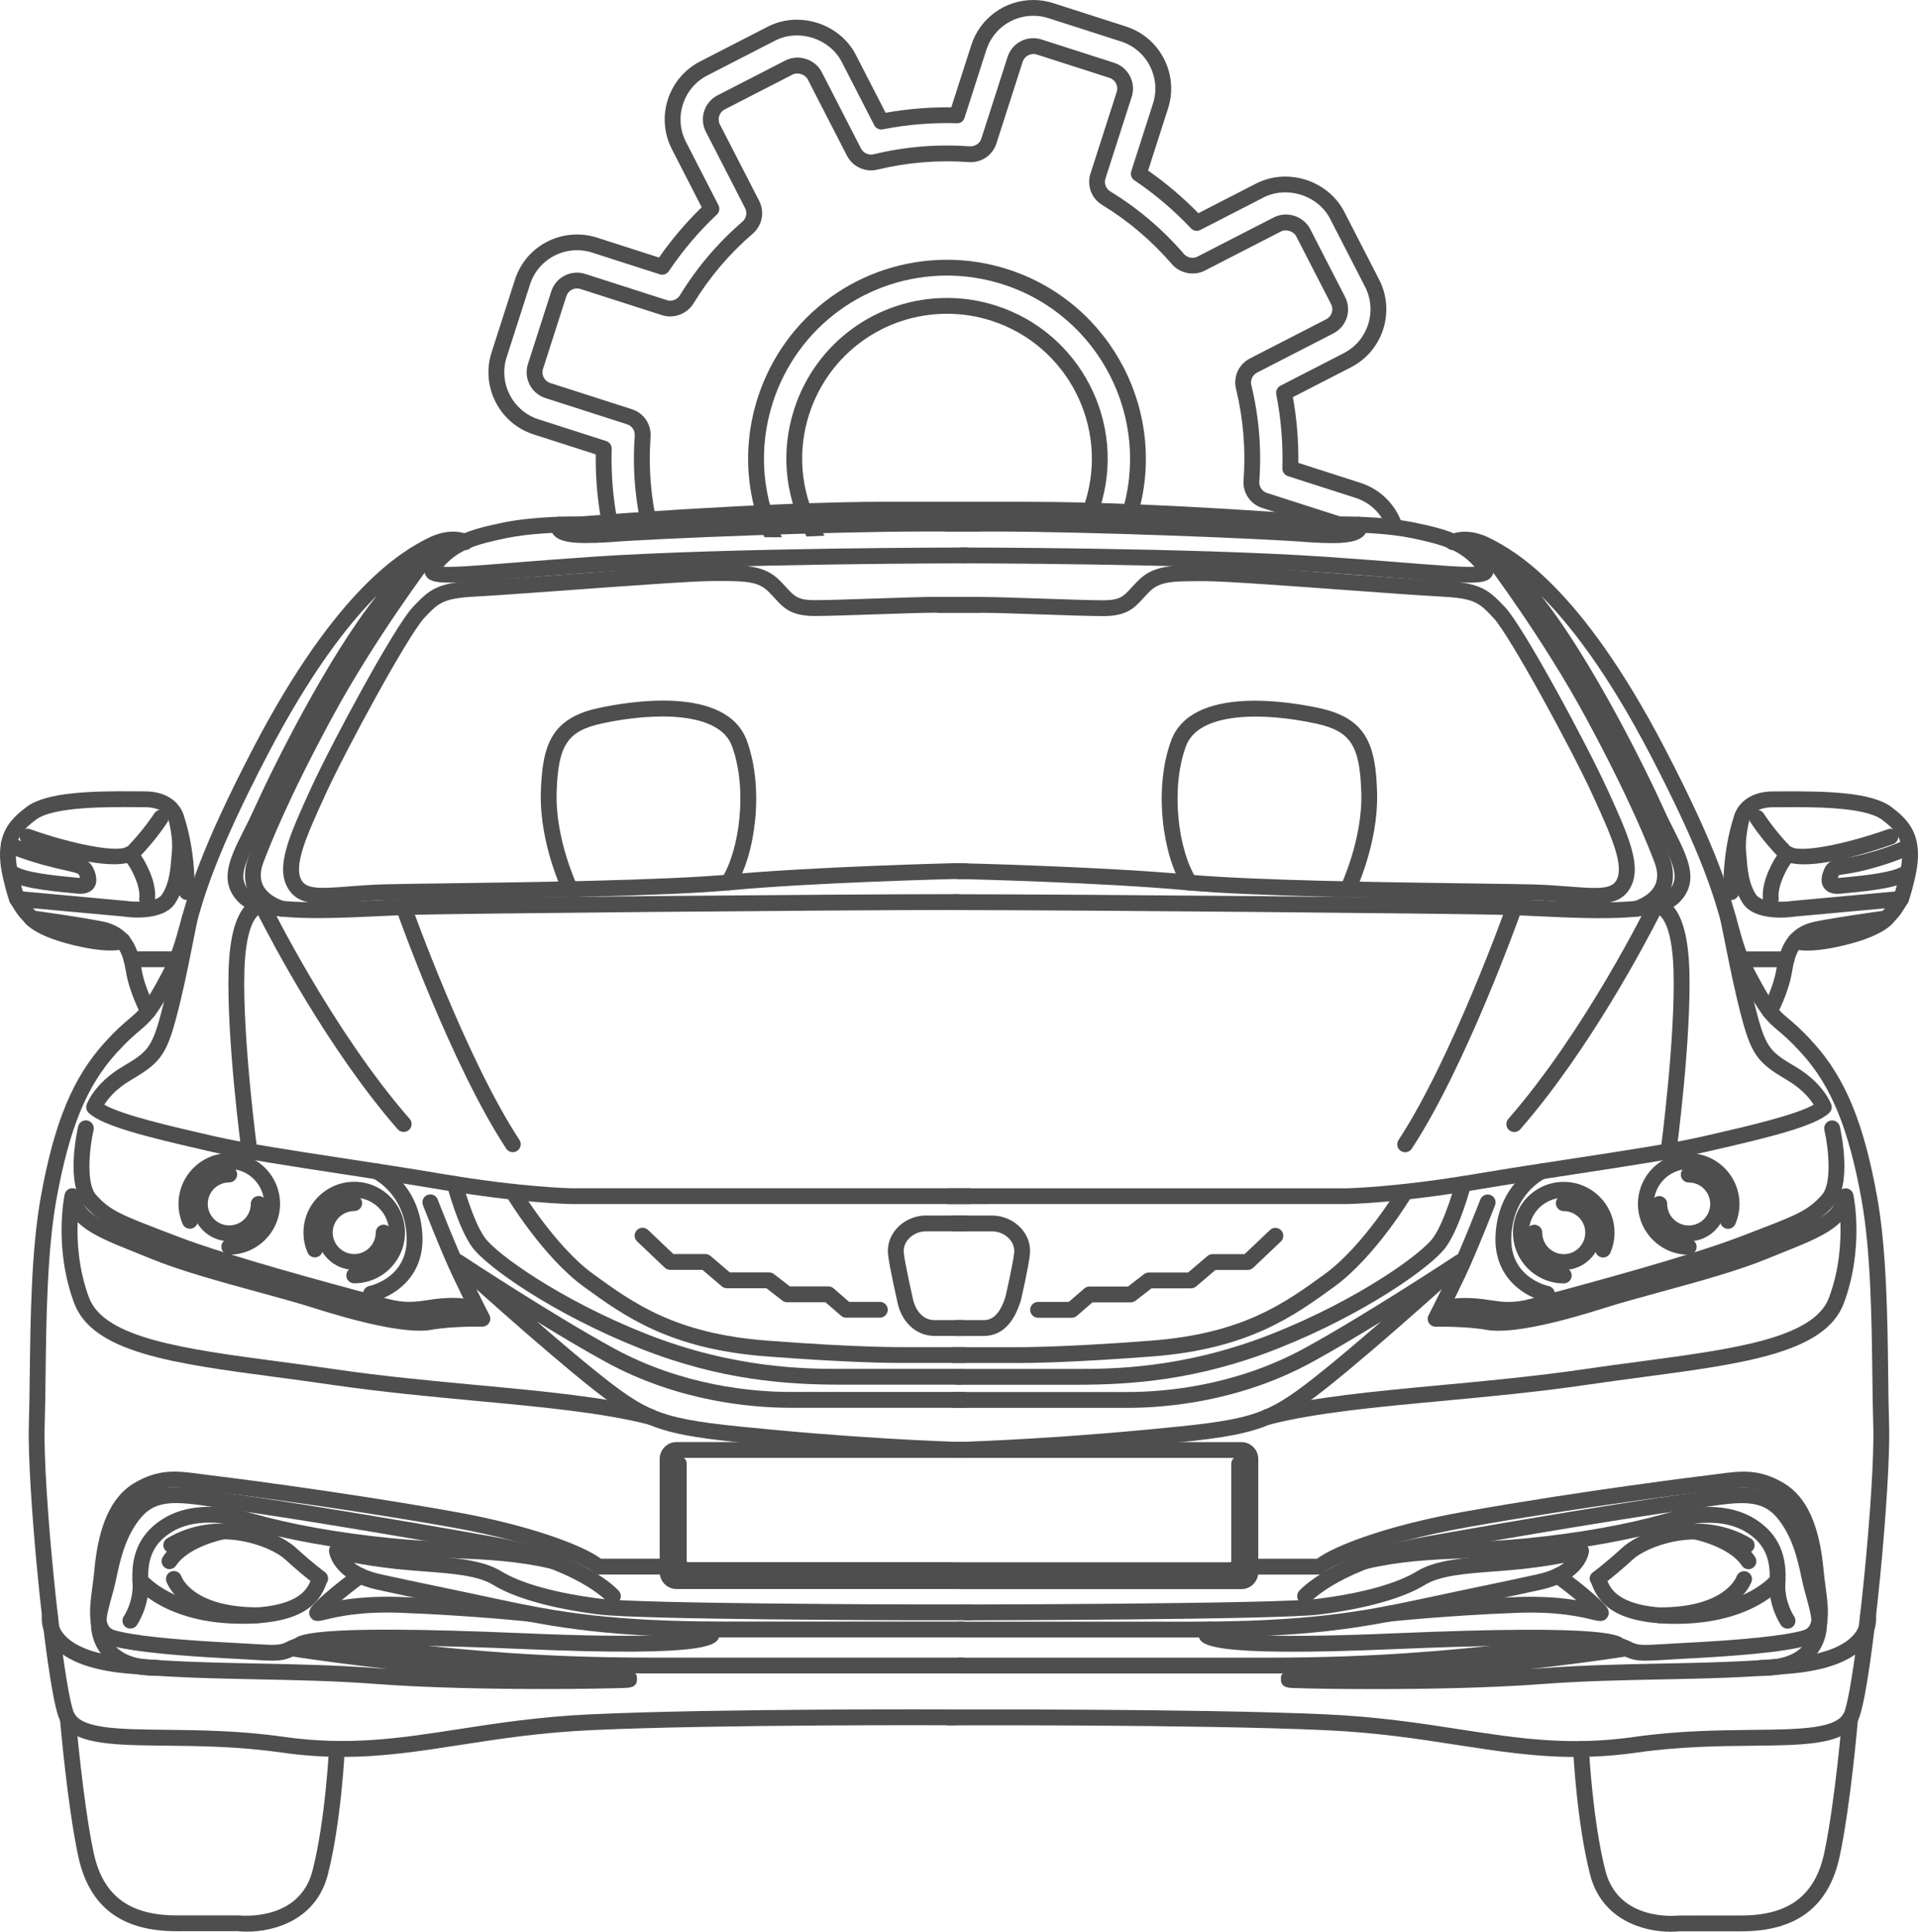 <?xml version="1.0" encoding="UTF-8" standalone="no"?>
<!-- Generator: Adobe Illustrator 17.0.0, SVG Export Plug-In . SVG Version: 6.00 Build 0)  -->

<svg
   xmlns:dc="http://purl.org/dc/elements/1.1/"
   xmlns:cc="http://creativecommons.org/ns#"
   xmlns:rdf="http://www.w3.org/1999/02/22-rdf-syntax-ns#"
   xmlns:svg="http://www.w3.org/2000/svg"
   xmlns="http://www.w3.org/2000/svg"
   xmlns:xlink="http://www.w3.org/1999/xlink"
   xmlns:sodipodi="http://sodipodi.sourceforge.net/DTD/sodipodi-0.dtd"
   xmlns:inkscape="http://www.inkscape.org/namespaces/inkscape"
   version="1.1"
   id="Слой_1"
   x="0px"
   y="0px"
   width="96.196"
   height="96.876"
   viewBox="0 0 96.196 96.876"
   enable-background="new 0 0 180 147"
   xml:space="preserve"
   inkscape:version="0.91 r13725"
   sodipodi:docname="kuzov.svg"><defs
     id="defs196" /><sodipodi:namedview
     pagecolor="#ffffff"
     bordercolor="#666666"
     borderopacity="1"
     objecttolerance="10"
     gridtolerance="10"
     guidetolerance="10"
     inkscape:pageopacity="0"
     inkscape:pageshadow="2"
     inkscape:window-width="712"
     inkscape:window-height="480"
     id="namedview194"
     showgrid="false"
     fit-margin-top="0"
     fit-margin-left="0"
     fit-margin-right="0"
     fit-margin-bottom="0"
     inkscape:zoom="1.6054422"
     inkscape:cx="45.821379"
     inkscape:cy="49.171"
     inkscape:window-x="0"
     inkscape:window-y="0"
     inkscape:window-maximized="0"
     inkscape:current-layer="Слой_1" /><path
     d="m 17.173,88.107 c -0.972,0 -1.987,-0.065 -3.087,-0.222 -2.111,-0.302 -4.062,-0.323 -5.783,-0.341 -2.847,-0.03 -4.905,-0.053 -5.381,-1.48 -0.661,-1.985 -1.571,-11.663 -1.475,-14.619 0.024,-0.746 0.035,-1.601 0.046,-2.518 0.034,-2.79 0.076,-6.262 0.555,-8.913 0.675,-3.728 1.603,-5.969 3.204,-7.734 0.585,-0.645 0.951,-0.954 1.245,-1.202 0.494,-0.417 0.742,-0.626 1.608,-2.255 0.491,-0.924 0.672,-1.58 0.921,-2.488 0.432,-1.573 1.024,-3.727 3.673,-8.816 4.238,-8.14 7.568,-9.903 8.663,-10.482 1.285,-0.68 2.087,-0.241 2.175,-0.188 0.165,0.099 0.236,0.303 0.166,0.483 -0.07,0.18 -0.258,0.284 -0.448,0.246 l 0,0 c 10e-4,0 -1.339,-0.146 -3.615,2.639 -2.493,3.05 -5.293,8.727 -6.161,10.656 -0.185,0.412 -0.376,0.791 -0.553,1.143 -0.711,1.414 -1,2.065 -0.387,2.678 0.733,0.733 4.184,0.568 6.47,0.458 0.617,-0.03 1.198,-0.058 1.702,-0.07 2.517,-0.063 20.783,-0.24 27.319,-0.24 0.219,0 0.397,0.178 0.397,0.397 0,0.219 -0.178,0.397 -0.397,0.397 -6.533,0 -24.785,0.177 -27.3,0.24 -0.498,0.012 -1.073,0.04 -1.684,0.069 -3.448,0.166 -6.159,0.22 -7.068,-0.69 -1.044,-1.044 -0.449,-2.226 0.24,-3.596 0.173,-0.343 0.359,-0.712 0.539,-1.112 0.866,-1.924 3.63,-7.53 6.145,-10.679 -1.463,1.461 -3.35,3.892 -5.498,8.016 -2.61,5.014 -3.189,7.121 -3.612,8.66 -0.253,0.921 -0.453,1.649 -0.985,2.65 -0.9,1.694 -1.202,1.987 -1.797,2.489 -0.276,0.233 -0.62,0.523 -1.169,1.128 -1.493,1.645 -2.365,3.772 -3.011,7.342 -0.468,2.585 -0.509,6.02 -0.543,8.781 -0.011,0.923 -0.022,1.784 -0.046,2.534 -0.101,3.076 0.851,12.593 1.435,14.342 0.297,0.891 2.212,0.912 4.637,0.938 1.659,0.018 3.724,0.04 5.887,0.349 3.295,0.471 5.846,0.076 8.798,-0.38 1.906,-0.295 4.066,-0.629 6.666,-0.747 6.448,-0.295 18.109,-0.244 18.226,-0.243 0.219,10e-4 0.396,0.18 0.395,0.399 -10e-4,0.219 -0.178,0.395 -0.397,0.395 -10e-4,0 -10e-4,0 -0.002,0 -0.116,0 -11.757,-0.051 -18.185,0.242 -2.557,0.117 -4.603,0.433 -6.581,0.739 -2.046,0.318 -3.901,0.605 -5.947,0.605 z"
     id="path3"
     inkscape:connector-curvature="0"
     style="fill:#4e4e4e" /><path
     d="m 22.509,29.218 c -0.755,0 -1.027,-0.109 -1.171,-0.38 -0.12,-0.228 -0.065,-0.488 0.165,-0.773 0.977,-1.21 2.112,-1.522 3.732,-1.858 1.644,-0.342 3.798,-0.308 3.89,-0.306 0.148,0.003 0.282,0.088 0.348,0.22 0.04,0.08 0.051,0.169 0.034,0.254 0.13,0.034 0.414,0.072 1,0.023 2.278,-0.188 11.255,-0.536 15.736,-0.536 l 2.836,0 c 0.219,0 0.397,0.178 0.397,0.397 0,0.219 -0.178,0.397 -0.397,0.397 l -2.836,0 c -4.466,0 -13.404,0.347 -15.671,0.534 -1.049,0.087 -1.611,-0.045 -1.825,-0.426 -0.013,-0.023 -0.024,-0.046 -0.034,-0.068 -0.694,0.006 -2.164,0.05 -3.317,0.29 -1.552,0.323 -2.402,0.579 -3.157,1.438 0.562,0.029 1.811,-0.071 3.419,-0.199 1.092,-0.087 2.434,-0.193 4.061,-0.304 6.746,-0.458 18.62,-0.464 18.739,-0.464 0.219,0 0.397,0.178 0.397,0.397 0,0.219 -0.178,0.397 -0.397,0.397 -0.119,0 -11.966,0.005 -18.685,0.462 -1.623,0.111 -2.963,0.217 -4.051,0.304 -1.57,0.121 -2.567,0.201 -3.213,0.201 z"
     id="path5"
     inkscape:connector-curvature="0"
     style="fill:#4e4e4e" /><path
     d="m 16.248,45.318 c -0.811,0 -1.416,-0.149 -1.78,-0.726 -0.687,-1.091 0.037,-2.675 1.132,-5.071 1.012,-2.215 4.161,-8.059 5.095,-9.064 0.945,-1.018 1.343,-1.246 3.412,-1.35 0.766,-0.038 2.489,-0.164 4.314,-0.298 2.974,-0.217 6.345,-0.463 7.309,-0.463 l 0.211,0 c 1.482,-0.002 2.379,-0.002 3.141,0.741 0.138,0.135 0.255,0.263 0.362,0.38 0.395,0.433 0.575,0.631 1.411,0.631 0.634,0 1.899,-0.043 3.123,-0.085 1.21,-0.041 2.354,-0.08 2.927,-0.08 l 2.175,0 c 0.219,0 0.397,0.178 0.397,0.397 0,0.219 -0.178,0.397 -0.397,0.397 l -2.175,0 c -0.56,0 -1.696,0.039 -2.9,0.08 -1.23,0.042 -2.503,0.085 -3.151,0.085 -1.186,0 -1.562,-0.412 -1.997,-0.89 -0.098,-0.107 -0.204,-0.223 -0.33,-0.347 -0.509,-0.498 -1.142,-0.522 -2.585,-0.516 l -0.212,0 c -0.936,0 -4.291,0.245 -7.252,0.461 -1.909,0.139 -3.558,0.26 -4.333,0.299 -1.882,0.094 -2.088,0.255 -2.87,1.097 -0.804,0.866 -3.908,6.564 -4.955,8.855 -0.916,2.005 -1.641,3.59 -1.182,4.318 0.27,0.428 0.952,0.395 2.346,0.286 0.536,-0.042 1.144,-0.089 1.837,-0.107 0.597,-0.016 1.641,-0.03 2.944,-0.047 4.126,-0.055 11.032,-0.146 14.32,-0.448 4.295,-0.393 11.165,-0.562 11.234,-0.564 l 0.571,0 c 0.219,0 0.397,0.178 0.397,0.397 0,0.219 -0.178,0.397 -0.397,0.397 l -0.559,0 c -0.059,0.002 -6.903,0.169 -11.171,0.56 -3.319,0.304 -10.245,0.396 -14.382,0.451 -1.299,0.017 -2.339,0.031 -2.934,0.046 -0.672,0.018 -1.269,0.065 -1.796,0.106 -0.478,0.038 -0.912,0.072 -1.3,0.072 z"
     id="path7"
     inkscape:connector-curvature="0"
     style="fill:#4e4e4e" /><path
     d="m 12.506,58.101 c -0.196,0 -0.366,-0.145 -0.393,-0.344 -0.03,-0.23 -0.747,-5.659 -0.648,-9.089 0.05,-1.737 0.382,-2.876 0.985,-3.386 0.361,-0.305 0.692,-0.278 0.756,-0.268 0.131,0.018 0.244,0.1 0.302,0.219 0.031,0.064 3.151,6.431 7.038,10.877 0.144,0.165 0.128,0.416 -0.038,0.56 -0.164,0.144 -0.415,0.127 -0.559,-0.037 -3.46,-3.958 -6.314,-9.393 -6.999,-10.741 -0.225,0.199 -0.635,0.827 -0.692,2.799 -0.097,3.367 0.634,8.906 0.641,8.962 0.029,0.217 -0.123,0.417 -0.341,0.446 -0.017,0.001 -0.035,0.002 -0.052,0.002 z"
     id="path9"
     inkscape:connector-curvature="0"
     style="fill:#4e4e4e" /><path
     d="m 48.625,60.382 -19.969,0 c -0.106,-10e-4 -2.53,-0.042 -6.612,-0.733 -1.558,-0.264 -3.23,-0.519 -4.846,-0.765 -2.611,-0.399 -5.077,-0.775 -6.55,-1.113 l -0.309,-0.071 C 7.344,57.013 5.17,56.476 4.452,55.814 c -0.117,-0.108 -0.159,-0.275 -0.105,-0.425 0.015,-0.043 0.395,-1.07 1.792,-1.894 1.195,-0.705 1.463,-0.91 1.901,-2.538 0.363,-1.349 0.611,-2.592 0.872,-3.908 l 0.216,-1.078 c 0.044,-0.214 0.256,-0.352 0.468,-0.309 0.215,0.044 0.353,0.253 0.31,0.468 l -0.216,1.075 c -0.264,1.329 -0.514,2.585 -0.884,3.959 -0.488,1.813 -0.865,2.191 -2.265,3.016 -0.738,0.435 -1.128,0.928 -1.311,1.221 0.923,0.527 3.416,1.098 5.286,1.527 l 0.31,0.071 c 1.444,0.332 3.895,0.706 6.492,1.102 1.619,0.247 3.294,0.503 4.858,0.768 4.016,0.68 6.461,0.721 6.486,0.722 l 19.963,0 c 0.219,0 0.397,0.178 0.397,0.397 0,0.219 -0.178,0.394 -0.397,0.394 z"
     id="path11"
     inkscape:connector-curvature="0"
     style="fill:#4e4e4e" /><path
     d="m 32.63,71.452 c -0.033,0 -0.067,-0.004 -0.1,-0.013 -2.296,-0.593 -5.356,-0.878 -8.596,-1.181 -2.381,-0.222 -4.844,-0.452 -7.369,-0.822 -0.931,-0.137 -1.848,-0.259 -2.735,-0.377 -5.133,-0.683 -9.187,-1.222 -10.112,-3.713 -1.023,-2.754 -0.499,-5.335 -0.476,-5.443 0.039,-0.186 0.194,-0.314 0.397,-0.315 0.191,0.004 0.352,0.143 0.383,0.331 0.158,0.951 1.152,1.39 3.043,2.146 0.261,0.105 0.534,0.214 0.816,0.33 1.416,0.583 3.456,1.14 5.256,1.631 1.039,0.284 2.021,0.552 2.814,0.804 2.639,0.84 4.652,1.234 5.53,1.078 0.69,-0.122 1.509,-0.159 2.068,-0.17 -0.212,-0.422 -0.516,-1.038 -0.837,-1.716 -0.595,-1.255 -1.462,-3.49 -1.499,-3.584 -0.079,-0.204 0.022,-0.434 0.226,-0.513 0.204,-0.08 0.434,0.022 0.513,0.227 0.009,0.023 0.894,2.302 1.476,3.531 0.585,1.236 1.113,2.259 1.118,2.269 0.065,0.124 0.058,0.273 -0.016,0.392 -0.074,0.119 -0.199,0.182 -0.345,0.187 -0.016,-0.002 -1.495,-0.03 -2.567,0.159 -1.295,0.229 -3.929,-0.474 -5.909,-1.104 -0.777,-0.247 -1.751,-0.513 -2.782,-0.795 -1.821,-0.497 -3.886,-1.061 -5.348,-1.663 -0.28,-0.115 -0.55,-0.223 -0.808,-0.326 -1.236,-0.494 -2.25,-0.9 -2.877,-1.513 -0.036,0.955 0.039,2.355 0.569,3.781 0.759,2.044 4.797,2.581 9.473,3.203 0.891,0.119 1.811,0.241 2.746,0.378 2.505,0.368 4.957,0.596 7.328,0.817 3.272,0.305 6.363,0.594 8.721,1.203 0.212,0.055 0.34,0.271 0.285,0.483 -0.049,0.18 -0.21,0.298 -0.386,0.298 z"
     id="path13"
     inkscape:connector-curvature="0"
     style="fill:#4e4e4e" /><path
     d="m 11.498,62.921 c -0.219,0 -0.397,-0.178 -0.397,-0.397 0,-0.219 0.178,-0.397 0.397,-0.397 0.966,0 1.752,-0.786 1.752,-1.752 0,-0.966 -0.786,-1.752 -1.752,-1.752 -0.966,0 -1.752,0.786 -1.752,1.752 0,0.241 0.048,0.474 0.143,0.693 0.087,0.201 -0.006,0.435 -0.207,0.521 -0.2,0.087 -0.434,-0.005 -0.521,-0.207 -0.138,-0.319 -0.208,-0.658 -0.208,-1.008 0,-1.404 1.142,-2.546 2.546,-2.546 1.404,0 2.546,1.142 2.546,2.546 0,1.404 -1.144,2.547 -2.547,2.547 z"
     id="path15"
     inkscape:connector-curvature="0"
     style="fill:#4e4e4e" /><path
     d="m 11.498,62.247 c -1.032,0 -1.872,-0.84 -1.872,-1.872 0,-1.032 0.839,-1.872 1.872,-1.872 0.219,0 0.397,0.178 0.397,0.397 0,0.219 -0.178,0.397 -0.397,0.397 -0.595,0 -1.078,0.484 -1.078,1.079 0,0.595 0.484,1.078 1.078,1.078 0.595,0 1.079,-0.484 1.079,-1.078 0,-0.219 0.178,-0.397 0.397,-0.397 0.219,0 0.397,0.178 0.397,0.397 -10e-4,1.031 -0.841,1.871 -1.873,1.871 z"
     id="path17"
     inkscape:connector-curvature="0"
     style="fill:#4e4e4e" /><path
     d="m 17.765,64.358 c -0.219,0 -0.397,-0.178 -0.397,-0.397 0,-0.219 0.178,-0.397 0.397,-0.397 0.966,0 1.752,-0.786 1.752,-1.752 0,-0.966 -0.786,-1.752 -1.752,-1.752 -0.966,0 -1.752,0.786 -1.752,1.752 0,0.241 0.048,0.474 0.143,0.693 0.087,0.201 -0.006,0.435 -0.207,0.521 -0.199,0.087 -0.434,-0.006 -0.521,-0.207 -0.138,-0.319 -0.208,-0.658 -0.208,-1.008 0,-1.404 1.142,-2.546 2.546,-2.546 1.404,0 2.546,1.142 2.546,2.546 -0.002,1.405 -1.144,2.547 -2.547,2.547 z"
     id="path19"
     inkscape:connector-curvature="0"
     style="fill:#4e4e4e" /><path
     d="m 17.765,63.684 c -1.032,0 -1.872,-0.84 -1.872,-1.872 0,-1.032 0.839,-1.872 1.872,-1.872 0.219,0 0.397,0.178 0.397,0.397 0,0.219 -0.178,0.397 -0.397,0.397 -0.595,0 -1.078,0.484 -1.078,1.078 0,0.595 0.484,1.078 1.078,1.078 0.594,0 1.079,-0.484 1.079,-1.078 0,-0.219 0.178,-0.397 0.397,-0.397 0.219,0 0.397,0.178 0.397,0.397 -0.001,1.032 -0.841,1.872 -1.873,1.872 z"
     id="path21"
     inkscape:connector-curvature="0"
     style="fill:#4e4e4e" /><path
     d="m 18.605,65.275 c -0.185,0 -0.35,-0.13 -0.388,-0.318 -0.043,-0.215 0.096,-0.424 0.31,-0.467 0.079,-0.017 1.952,-0.435 1.868,-2.472 -0.088,-2.127 -1.616,-2.883 -1.681,-2.914 -0.197,-0.094 -0.282,-0.33 -0.189,-0.528 0.094,-0.198 0.33,-0.283 0.525,-0.191 0.083,0.038 2.029,0.975 2.137,3.6 0.089,2.176 -1.598,3.098 -2.502,3.282 -0.027,0.006 -0.053,0.008 -0.08,0.008 z"
     id="path23"
     inkscape:connector-curvature="0"
     style="fill:#4e4e4e" /><path
     d="m 20.525,66.082 c -0.378,0 -0.806,-0.048 -1.331,-0.192 l -0.751,-0.203 c -2.177,-0.587 -7.274,-1.96 -9.766,-2.917 l -0.523,-0.2 c -2.436,-0.932 -3.091,-1.183 -3.929,-2.121 -0.936,-1.048 -0.373,-3.661 -0.306,-3.956 0.049,-0.214 0.261,-0.347 0.475,-0.298 0.213,0.049 0.347,0.261 0.299,0.475 -0.218,0.959 -0.377,2.69 0.124,3.251 0.709,0.794 1.268,1.008 3.62,1.908 l 0.524,0.201 c 2.454,0.941 7.524,2.308 9.689,2.891 l 0.755,0.204 c 0.899,0.247 1.458,0.162 2.048,0.073 0.226,-0.034 0.451,-0.068 0.693,-0.086 0.892,-0.066 1.213,0.022 1.31,0.064 0.201,0.086 0.294,0.319 0.208,0.521 -0.087,0.201 -0.32,0.294 -0.521,0.208 0.013,0.002 -0.093,-0.024 -0.403,-0.024 -0.136,0 -0.312,0.006 -0.535,0.022 -0.221,0.016 -0.427,0.048 -0.633,0.079 -0.327,0.049 -0.66,0.1 -1.047,0.1 z"
     id="path25"
     inkscape:connector-curvature="0"
     style="fill:#4e4e4e" /><path
     d="m 48.172,69.441 -5.961,0 c -2.725,0 -6.056,-0.215 -10.097,-1.813 -4.308,-1.703 -7.726,-4.095 -8.442,-5.097 -0.695,-0.974 -1.226,-2.973 -1.248,-3.057 -0.056,-0.212 0.071,-0.429 0.283,-0.484 0.212,-0.057 0.428,0.071 0.485,0.283 0.005,0.019 0.516,1.943 1.126,2.798 0.58,0.812 3.779,3.117 8.088,4.821 4.446,1.757 8.066,1.757 9.806,1.757 l 5.961,0 c 0.219,0 0.397,0.178 0.397,0.397 -0.002,0.217 -0.179,0.395 -0.398,0.395 z"
     id="path27"
     inkscape:connector-curvature="0"
     style="fill:#4e4e4e" /><path
     d="m 45.108,68.351 c -0.606,0 -2.765,-0.026 -6.73,-0.333 -4.802,-0.372 -7.08,-2.025 -9.09,-3.484 -2.065,-1.499 -3.835,-4.441 -3.909,-4.565 -0.113,-0.188 -0.051,-0.431 0.137,-0.544 0.19,-0.113 0.431,-0.051 0.544,0.137 0.018,0.029 1.763,2.928 3.688,4.326 2.025,1.47 4.113,2.985 8.691,3.34 4.623,0.358 6.817,0.329 6.84,0.329 l 3.081,0 c 0.219,0 0.397,0.178 0.397,0.397 0,0.219 -0.178,0.397 -0.397,0.397 l -3.075,0 c -0.012,-0.001 -0.071,0 -0.177,0 z"
     id="path29"
     inkscape:connector-curvature="0"
     style="fill:#4e4e4e" /><path
     d="m 48.36,73.111 c -0.003,0 -0.006,0 -0.01,0 -0.041,-0.001 -4.142,-0.105 -9.516,-0.608 -5.345,-0.5 -6.31,-0.644 -9.068,-2.816 -2.626,-2.068 -7.02,-6.066 -7.064,-6.106 -0.153,-0.14 -0.173,-0.373 -0.046,-0.537 0.127,-0.163 0.358,-0.202 0.532,-0.088 0.044,0.029 4.486,2.959 7.576,4.65 3.496,1.913 7.057,2.199 8.868,2.199 l 8.728,0 c 0.219,0 0.397,0.178 0.397,0.397 0,0.219 -0.178,0.397 -0.397,0.397 l -8.728,0 c -1.887,0 -5.598,-0.298 -9.249,-2.296 -1.07,-0.586 -2.299,-1.317 -3.453,-2.027 1.145,0.995 2.359,2.025 3.327,2.788 2.567,2.021 3.246,2.145 8.652,2.65 5.345,0.5 9.421,0.604 9.462,0.604 0.219,0.005 0.392,0.187 0.387,0.406 -0.006,0.216 -0.183,0.387 -0.398,0.387 z"
     id="path31"
     inkscape:connector-curvature="0"
     style="fill:#4e4e4e" /><path
     d="m 44.128,66.081 -1.686,0 c -0.096,0 -0.188,-0.034 -0.259,-0.097 l -0.781,-0.676 -1.919,0 c -0.088,0 -0.174,-0.029 -0.243,-0.083 l -0.802,-0.62 -1.98,0 c -0.095,0 -0.185,-0.034 -0.257,-0.095 l -0.969,-0.827 -1.617,0 c -0.102,0 -0.199,-0.039 -0.273,-0.109 l -1.389,-1.318 c -0.159,-0.151 -0.165,-0.402 -0.014,-0.561 0.151,-0.16 0.402,-0.166 0.561,-0.015 l 1.273,1.209 1.605,0 c 0.095,0 0.185,0.034 0.257,0.095 l 0.969,0.827 1.97,0 c 0.088,0 0.174,0.029 0.243,0.083 l 0.801,0.62 1.931,0 c 0.096,0 0.188,0.034 0.259,0.097 l 0.781,0.676 1.538,0 c 0.219,0 0.397,0.178 0.397,0.397 0,0.219 -0.177,0.397 -0.396,0.397 z"
     id="path33"
     inkscape:connector-curvature="0"
     style="fill:#4e4e4e" /><path
     d="m 48.261,83.922 -15.693,0 c -5.554,0 -9.279,-0.393 -11.999,-0.681 -0.77,-0.081 -1.448,-0.153 -2.051,-0.202 l -0.707,-0.059 c -2.111,-0.177 -2.523,-0.202 -3.006,0.04 -0.62,0.31 -0.944,0.29 -2.153,0.216 -0.306,-0.019 -0.676,-0.041 -1.13,-0.064 -2.074,-0.104 -4.798,-0.302 -5.999,-0.655 -1.235,-0.363 -1.051,-1.729 -0.89,-2.935 0.037,-0.274 0.074,-0.554 0.099,-0.831 0.202,-2.253 0.848,-3.679 1.975,-4.36 1.245,-0.751 2.175,-0.627 3.352,-0.471 0.157,0.021 0.321,0.043 0.493,0.064 0.252,0.03 6.242,0.76 12.255,1.833 3.782,0.675 6.456,1.691 7.332,2.352 l 3.343,0 c 0.219,0 0.397,0.178 0.397,0.397 0,0.219 -0.178,0.397 -0.397,0.397 l -3.427,0 c -0.12,0 -0.227,-0.053 -0.3,-0.137 -0.352,-0.273 -2.53,-1.414 -7.087,-2.228 -5.991,-1.069 -11.959,-1.795 -12.21,-1.826 -0.176,-0.021 -0.343,-0.044 -0.503,-0.065 -1.142,-0.152 -1.83,-0.244 -2.837,0.363 -0.896,0.541 -1.417,1.768 -1.595,3.751 -0.026,0.289 -0.065,0.581 -0.103,0.866 -0.173,1.29 -0.197,1.914 0.328,2.068 0.879,0.259 2.943,0.48 5.814,0.624 0.458,0.023 0.83,0.046 1.139,0.065 1.189,0.073 1.335,0.074 1.75,-0.134 0.698,-0.349 1.277,-0.3 3.427,-0.121 l 0.706,0.059 c 0.608,0.05 1.292,0.122 2.07,0.204 2.702,0.285 6.403,0.676 11.915,0.676 l 15.692,0 c 0.219,0 0.397,0.178 0.397,0.397 0,0.219 -0.178,0.397 -0.397,0.397 z"
     id="path35"
     inkscape:connector-curvature="0"
     style="fill:#4e4e4e" /><path
     d="m 5.035,82.005 c -0.129,0 -0.255,-0.062 -0.332,-0.176 -0.292,-0.432 -0.105,-1.104 0.154,-2.033 l 0.065,-0.233 c 0.051,-0.187 0.098,-0.403 0.148,-0.637 0.188,-0.868 0.444,-2.056 1.214,-3.107 1.137,-1.552 2.624,-1.323 4.682,-1.006 0.304,0.047 0.624,0.096 0.96,0.142 2.468,0.341 8.061,1.261 12.733,2.097 4.644,0.83 6.307,2.651 6.376,2.728 0.146,0.164 0.131,0.414 -0.033,0.56 -0.162,0.145 -0.412,0.131 -0.558,-0.032 l 0,0 c -0.016,-0.017 -1.584,-1.7 -5.924,-2.475 -4.664,-0.833 -10.243,-1.752 -12.702,-2.091 -0.341,-0.047 -0.665,-0.097 -0.972,-0.144 -2.128,-0.327 -3.104,-0.425 -3.921,0.691 -0.67,0.914 -0.897,1.963 -1.079,2.805 -0.054,0.25 -0.104,0.48 -0.159,0.68 l -0.066,0.236 c -0.135,0.483 -0.338,1.212 -0.259,1.38 0.123,0.181 0.074,0.426 -0.107,0.549 -0.067,0.044 -0.144,0.066 -0.22,0.066 z"
     id="path37"
     inkscape:connector-curvature="0"
     style="fill:#4e4e4e" /><path
     d="m 6.538,81.673 c -0.079,0 -0.158,-0.023 -0.228,-0.072 -0.179,-0.126 -0.222,-0.372 -0.097,-0.551 l 0,0 c 0.005,-0.007 0.493,-0.726 0.436,-1.667 -0.055,-0.929 0.04,-2.271 1.506,-3.202 1.113,-0.707 2.664,-0.806 4.487,-0.289 1.974,0.56 4.309,0.978 6.94,1.243 1.212,0.122 2.253,0.168 3.261,0.213 1.722,0.077 3.209,0.144 4.996,0.558 0.214,0.049 0.347,0.263 0.297,0.476 -0.049,0.214 -0.264,0.346 -0.476,0.297 -1.716,-0.398 -3.17,-0.463 -4.853,-0.538 -1.018,-0.045 -2.071,-0.092 -3.305,-0.217 -2.677,-0.269 -5.058,-0.697 -7.078,-1.269 -1.114,-0.316 -2.687,-0.539 -3.845,0.196 -0.869,0.552 -1.21,1.295 -1.139,2.484 0.073,1.226 -0.552,2.131 -0.579,2.169 -0.075,0.111 -0.198,0.169 -0.323,0.169 z"
     id="path39"
     inkscape:connector-curvature="0"
     style="fill:#4e4e4e" /><path
     d="m 12.137,81.431 c -3.852,0 -5.347,-1.856 -5.408,-1.935 -0.135,-0.173 -0.104,-0.422 0.068,-0.557 0.172,-0.135 0.42,-0.104 0.555,0.066 0.017,0.02 1.353,1.632 4.785,1.632 2.73,0 3.245,-0.884 3.435,-1.35 -0.258,-0.202 -0.699,-0.563 -1.277,-1.09 -0.713,-0.65 -3.308,-1.68 -5.503,-0.371 -0.187,0.112 -0.431,0.051 -0.544,-0.137 -0.112,-0.188 -0.051,-0.432 0.138,-0.544 2.501,-1.492 5.477,-0.414 6.443,0.466 0.897,0.817 1.458,1.223 1.463,1.227 0.086,0.063 0.144,0.157 0.16,0.262 0.016,0.105 -0.011,0.213 -0.075,0.298 -0.002,0.008 -0.014,0.043 -0.03,0.085 -0.349,0.907 -1.143,1.948 -4.21,1.948 z"
     id="path41"
     inkscape:connector-curvature="0"
     style="fill:#4e4e4e" /><path
     d="m 8.5,78.69 c -0.075,0 -0.151,-0.021 -0.219,-0.066 -0.183,-0.121 -0.233,-0.367 -0.112,-0.55 0.833,-1.258 2.882,-1.654 2.969,-1.671 0.212,-0.04 0.422,0.101 0.462,0.317 0.041,0.215 -0.101,0.423 -0.316,0.463 -0.018,0.004 -1.807,0.352 -2.454,1.329 -0.075,0.115 -0.202,0.178 -0.33,0.178 z"
     id="path43"
     inkscape:connector-curvature="0"
     style="fill:#4e4e4e" /><path
     d="m 12.953,81.401 c -3.878,0 -4.582,-2.009 -4.61,-2.095 -0.068,-0.208 0.045,-0.432 0.254,-0.501 0.207,-0.068 0.429,0.044 0.499,0.249 0.027,0.073 0.612,1.554 3.857,1.554 0.219,0 0.397,0.178 0.397,0.397 0,0.219 -0.178,0.396 -0.397,0.396 z"
     id="path45"
     inkscape:connector-curvature="0"
     style="fill:#4e4e4e" /><path
     d="m 48.261,82.114 -11.858,0 c -5.812,0 -8.562,-0.491 -11.553,-1.133 -1.533,-0.329 -2.496,-0.53 -3.308,-0.7 -0.875,-0.183 -1.573,-0.328 -2.614,-0.557 -2.261,-0.497 -2.42,-1.856 -2.425,-1.914 -0.013,-0.13 0.04,-0.259 0.141,-0.343 0.101,-0.084 0.237,-0.113 0.363,-0.077 0.011,0.003 1.099,0.308 2.975,0.508 0.464,0.049 0.928,0.084 1.38,0.118 1.469,0.111 2.855,0.215 3.78,0.784 0.992,0.61 2.763,1.099 4.986,1.377 2.068,0.259 15.595,0.283 15.731,0.284 l 2.82,0 c 0.219,0 0.397,0.178 0.397,0.397 0,0.219 -0.178,0.397 -0.397,0.397 l -2.821,0 c -0.559,-10e-4 -13.713,-0.025 -15.829,-0.29 -2.333,-0.292 -4.217,-0.82 -5.303,-1.488 -0.761,-0.468 -2.055,-0.566 -3.424,-0.669 -0.46,-0.035 -0.932,-0.07 -1.404,-0.121 -0.905,-0.096 -1.629,-0.215 -2.15,-0.316 0.267,0.213 0.688,0.433 1.352,0.579 1.038,0.228 1.734,0.373 2.606,0.555 0.813,0.17 1.778,0.371 3.312,0.7 2.944,0.632 5.652,1.115 11.387,1.115 l 11.856,0 c 0.219,0 0.397,0.178 0.397,0.397 0,0.22 -0.178,0.397 -0.397,0.397 z"
     id="path47"
     inkscape:connector-curvature="0"
     style="fill:#4e4e4e" /><path
     d="m 48.063,79.69 -14.13,0 c -0.467,0 -0.847,-0.38 -0.847,-0.847 l 0,-5.679 c 0,-0.467 0.38,-0.846 0.847,-0.846 l 14.13,0 c 0.219,0 0.397,0.178 0.397,0.397 0,0.219 -0.178,0.397 -0.397,0.397 l -14.13,0 c -0.029,0 -0.053,0.024 -0.053,0.053 l 0,5.679 c 0,0.029 0.024,0.053 0.053,0.053 l 14.13,0 c 0.219,0 0.397,0.178 0.397,0.397 0,0.219 -0.178,0.396 -0.397,0.396 z"
     id="path49"
     inkscape:connector-curvature="0"
     style="fill:#4e4e4e" /><path
     d="m 47.697,79.137 -13.202,0 c -0.467,0 -0.847,-0.38 -0.847,-0.847 l 0,-4.882 c 0,-0.219 0.178,-0.397 0.397,-0.397 0.219,0 0.397,0.178 0.397,0.397 l 0,4.882 c 0,0.029 0.024,0.053 0.053,0.053 l 13.203,0 c 0.219,0 0.397,0.178 0.397,0.397 0,0.219 -0.179,0.397 -0.398,0.397 z"
     id="path51"
     inkscape:connector-curvature="0"
     style="fill:#4e4e4e" /><path
     d="m 48.261,66.995 -1.389,0 c -0.955,0 -1.714,-0.737 -1.891,-1.833 -0.011,-0.044 -0.386,-1.683 -0.443,-2.271 -0.045,-0.47 0.112,-0.93 0.443,-1.294 0.364,-0.401 0.907,-0.64 1.452,-0.64 l 1.928,0 c 0.219,0 0.397,0.178 0.397,0.397 0,0.219 -0.178,0.397 -0.397,0.397 l -1.928,0 c -0.325,0 -0.648,0.142 -0.864,0.38 -0.179,0.197 -0.264,0.44 -0.241,0.684 0.052,0.538 0.428,2.179 0.432,2.196 0.091,0.564 0.433,1.192 1.113,1.192 l 1.389,0 c 0.219,0 0.397,0.178 0.397,0.397 -0.001,0.217 -0.179,0.395 -0.398,0.395 z"
     id="path53"
     inkscape:connector-curvature="0"
     style="fill:#4e4e4e" /><path
     d="m 25.72,57.781 c -0.129,0 -0.256,-0.063 -0.332,-0.179 -2.722,-4.137 -5.403,-11.656 -5.515,-11.974 -0.073,-0.206 0.035,-0.433 0.241,-0.506 0.208,-0.073 0.433,0.035 0.507,0.241 0.027,0.077 2.762,7.747 5.431,11.803 0.12,0.183 0.069,0.429 -0.114,0.549 -0.067,0.045 -0.143,0.066 -0.218,0.066 z"
     id="path55"
     inkscape:connector-curvature="0"
     style="fill:#4e4e4e" /><path
     d="m 14.103,45.966 c -0.045,0 -0.09,-0.007 -0.135,-0.024 -0.753,-0.272 -1.261,-0.69 -1.513,-1.243 -0.232,-0.51 -0.226,-1.112 0.017,-1.74 0.333,-0.862 1.217,-3.153 3.481,-7.341 2.193,-4.057 5.064,-7.851 5.092,-7.889 0.132,-0.174 0.382,-0.209 0.556,-0.076 0.175,0.133 0.209,0.381 0.076,0.556 -0.028,0.037 -2.863,3.785 -5.026,7.787 -2.24,4.144 -3.111,6.401 -3.439,7.25 -0.114,0.297 -0.213,0.732 -0.035,1.125 0.16,0.351 0.517,0.628 1.061,0.825 0.206,0.074 0.313,0.302 0.238,0.508 -0.058,0.162 -0.211,0.262 -0.373,0.262 z"
     id="path57"
     inkscape:connector-curvature="0"
     style="fill:#4e4e4e" /><path
     d="m 27.303,84.703 c -2.594,0 -5.854,-0.056 -8.463,-0.254 -2.036,-0.154 -4.005,-0.193 -5.91,-0.231 -2.146,-0.043 -4.366,-0.087 -6.628,-0.299 -1.869,-0.175 -3.142,-0.696 -3.784,-1.548 -0.523,-0.694 -0.42,-1.339 -0.407,-1.41 0.04,-0.215 0.248,-0.359 0.463,-0.317 0.213,0.04 0.354,0.244 0.318,0.458 -0.004,0.026 -0.05,0.397 0.277,0.815 0.351,0.449 1.193,1.024 3.208,1.213 2.232,0.209 4.339,0.251 6.569,0.295 1.915,0.038 3.896,0.077 5.954,0.233 0.176,0.013 0.354,0.026 0.535,0.038 -1.574,-0.176 -3.215,-0.386 -4.868,-0.639 -0.216,-0.033 -0.365,-0.235 -0.332,-0.452 0.033,-0.217 0.24,-0.363 0.452,-0.332 6.57,1.003 12.952,1.34 15.677,1.484 1.586,0.084 1.586,0.084 1.583,0.48 -0.003,0.389 -0.391,0.403 -0.599,0.411 -0.7,0.027 -2.205,0.055 -4.045,0.055 z"
     id="path59"
     inkscape:connector-curvature="0"
     style="fill:#4e4e4e" /><path
     d="m 12.387,96.871 c -0.17,0 -0.329,-0.009 -0.471,-0.025 l -3.064,0.003 c -2.781,0 -4.395,-1.238 -4.934,-3.786 -0.545,-2.573 -0.897,-6.696 -0.912,-6.87 -0.019,-0.218 0.144,-0.41 0.362,-0.429 0.22,-0.014 0.411,0.143 0.429,0.362 0.004,0.042 0.363,4.248 0.897,6.772 0.456,2.154 1.778,3.157 4.158,3.157 l 3.108,0 c 0.168,0.016 3.064,0.298 3.715,-2.247 0.646,-2.527 0.824,-6.084 0.825,-6.12 0.011,-0.219 0.202,-0.382 0.415,-0.377 0.219,0.011 0.387,0.196 0.377,0.415 -0.007,0.149 -0.182,3.672 -0.849,6.279 -0.584,2.287 -2.696,2.866 -4.056,2.866 z"
     id="path61"
     inkscape:connector-curvature="0"
     style="fill:#4e4e4e" /><path
     d="m 26.586,81.326 c -0.014,0 -0.028,-10e-4 -0.042,-0.002 -0.029,-0.003 -2.983,-0.314 -6.465,-0.444 -2.03,-0.078 -3.236,0.218 -3.751,0.344 -0.307,0.075 -0.597,0.145 -0.762,-0.138 -0.165,-0.284 0.05,-0.511 0.207,-0.676 0.613,-0.646 1.991,-1.664 2.05,-1.708 0.177,-0.13 0.425,-0.092 0.554,0.084 0.13,0.176 0.092,0.425 -0.084,0.555 -0.009,0.006 -0.597,0.441 -1.16,0.907 0.694,-0.113 1.675,-0.208 2.976,-0.16 3.51,0.131 6.49,0.445 6.519,0.448 0.218,0.023 0.376,0.219 0.353,0.436 -0.022,0.203 -0.194,0.354 -0.395,0.354 z"
     id="path63"
     inkscape:connector-curvature="0"
     style="fill:#4e4e4e" /><path
     d="m 7.432,51.105 c -0.141,0 -0.277,-0.075 -0.349,-0.208 -0.024,-0.045 -0.596,-1.109 -0.77,-2.188 -0.154,-0.953 -0.422,-1.541 -1.339,-1.724 -1.131,-0.226 -3.424,-0.539 -3.447,-0.542 -0.09,-0.012 -0.173,-0.054 -0.235,-0.121 0,0 -0.296,-0.316 -0.393,-0.444 -0.102,-0.135 -0.384,-0.596 -0.384,-0.596 -0.079,-0.128 -0.078,-0.289 0.001,-0.417 0.079,-0.127 0.225,-0.197 0.373,-0.185 l 5.389,0.494 c 0.504,0.077 1.579,0.095 1.847,-0.315 0.37,-0.568 0.425,-1.268 0.473,-1.886 0.009,-0.109 0.017,-0.215 0.026,-0.315 0.059,-0.617 -0.153,-1.478 -0.155,-1.486 -0.051,-0.204 0.066,-0.412 0.267,-0.475 0.204,-0.063 0.415,0.043 0.489,0.239 0.023,0.061 0.56,1.517 0.542,3.802 -0.002,0.218 -0.179,0.394 -0.397,0.394 -10e-4,0 -0.002,0 -0.003,0 -0.161,-10e-4 -0.3,-0.099 -0.361,-0.237 -0.061,0.135 -0.133,0.268 -0.217,0.398 -0.618,0.948 -2.405,0.7 -2.608,0.669 l -4.524,-0.414 c 0.04,0.044 0.082,0.09 0.117,0.129 0.523,0.072 2.35,0.33 3.356,0.531 1.442,0.288 1.803,1.363 1.967,2.375 0.153,0.947 0.679,1.927 0.684,1.937 0.104,0.193 0.033,0.434 -0.16,0.538 -0.061,0.032 -0.126,0.047 -0.189,0.047 z"
     id="path65"
     inkscape:connector-curvature="0"
     style="fill:#4e4e4e" /><path
     d="m 8.879,48.503 -2.289,0 c -0.219,0 -0.397,-0.178 -0.397,-0.397 0,-0.219 0.178,-0.397 0.397,-0.397 l 2.289,0 c 0.219,0 0.397,0.178 0.397,0.397 0,0.219 -0.178,0.397 -0.397,0.397 z"
     id="path67"
     inkscape:connector-curvature="0"
     style="fill:#4e4e4e" /><path
     d="m 5.545,47.668 c -0.401,0 -0.981,-0.06 -1.809,-0.256 -1.859,-0.439 -2.382,-1.008 -2.469,-1.117 -0.135,-0.172 -0.105,-0.422 0.067,-0.557 0.17,-0.133 0.413,-0.106 0.55,0.057 0.023,0.024 0.469,0.474 2.035,0.845 1.562,0.369 2.054,0.189 2.059,0.188 0.194,-0.104 0.423,-0.026 0.526,0.167 0.104,0.193 0.021,0.439 -0.173,0.543 -0.08,0.043 -0.303,0.13 -0.786,0.13 z"
     id="path69"
     inkscape:connector-curvature="0"
     style="fill:#4e4e4e" /><path
     d="m 0.852,45.472 c -0.16,0 -0.311,-0.098 -0.371,-0.256 -0.006,-0.015 -0.146,-0.388 -0.313,-1.109 -0.119,-0.512 -0.239,-1.181 -0.118,-1.827 0.134,-0.716 0.509,-1.244 1.295,-1.822 1.007,-0.742 3.244,-0.79 5.457,-0.774 l 0.464,0.002 c 1.39,0 1.902,0.866 1.978,1.323 0.036,0.216 -0.11,0.421 -0.326,0.457 -0.21,0.036 -0.416,-0.107 -0.456,-0.32 -0.015,-0.074 -0.173,-0.666 -1.196,-0.666 l -0.47,-0.002 c -1.431,-0.01 -4.102,-0.028 -4.981,0.619 -0.71,0.523 -0.903,0.897 -0.985,1.329 -0.094,0.501 0.01,1.065 0.111,1.501 0.154,0.662 0.281,1.004 0.283,1.008 0.077,0.205 -0.027,0.434 -0.231,0.511 -0.047,0.018 -0.094,0.026 -0.141,0.026 z"
     id="path71"
     inkscape:connector-curvature="0"
     style="fill:#4e4e4e" /><path
     d="m 4.029,44.822 c -0.089,0 -0.165,-0.008 -0.211,-0.013 l -0.312,-0.031 c -1.237,-0.116 -2.604,-0.276 -3.187,-0.705 -0.176,-0.13 -0.214,-0.378 -0.084,-0.555 0.129,-0.176 0.377,-0.214 0.555,-0.084 0.454,0.335 2.151,0.494 2.789,0.554 0.132,0.012 0.243,0.023 0.326,0.032 0.046,0.005 0.084,0.007 0.114,0.008 -0.007,-0.027 -0.018,-0.059 -0.034,-0.099 -0.045,-0.117 -0.053,-0.138 -0.682,-0.277 -0.171,-0.038 -0.372,-0.082 -0.609,-0.141 -1.575,-0.389 -2.395,-0.785 -2.429,-0.801 -0.197,-0.096 -0.278,-0.333 -0.182,-0.53 0.096,-0.197 0.334,-0.278 0.53,-0.183 0.008,0.004 0.788,0.378 2.272,0.744 0.229,0.057 0.424,0.099 0.589,0.136 0.652,0.144 1.046,0.23 1.252,0.767 0.055,0.142 0.222,0.576 -0.031,0.903 -0.177,0.231 -0.459,0.275 -0.666,0.275 z"
     id="path73"
     inkscape:connector-curvature="0"
     style="fill:#4e4e4e" /><path
     d="m 5.714,43.342 c -1.489,0 -3.66,-0.723 -4.467,-1.012 -0.206,-0.074 -0.314,-0.301 -0.24,-0.507 0.073,-0.206 0.3,-0.314 0.507,-0.24 2.055,0.735 4.519,1.246 4.914,0.837 0.798,-0.829 1.302,-1.616 1.307,-1.624 0.117,-0.185 0.362,-0.239 0.548,-0.122 0.185,0.118 0.24,0.362 0.122,0.547 -0.022,0.035 -0.549,0.859 -1.405,1.749 -0.257,0.269 -0.723,0.372 -1.286,0.372 z"
     id="path75"
     inkscape:connector-curvature="0"
     style="fill:#4e4e4e" /><path
     d="m 7.377,45.472 c -0.028,0 -0.056,-0.003 -0.084,-0.009 -0.214,-0.046 -0.351,-0.257 -0.305,-0.471 l 0,0 c -0.001,0 0.054,-0.362 -0.22,-0.992 -0.262,-0.604 -0.449,-0.776 -0.481,-0.803 -0.175,-0.093 -0.257,-0.305 -0.183,-0.494 0.08,-0.204 0.311,-0.305 0.513,-0.226 0.16,0.062 0.486,0.301 0.878,1.206 0.38,0.875 0.28,1.416 0.268,1.475 -0.039,0.187 -0.204,0.314 -0.386,0.314 z"
     id="path77"
     inkscape:connector-curvature="0"
     style="fill:#4e4e4e" /><path
     d="m 29.118,26.694 c -0.205,0 -0.378,-0.157 -0.395,-0.364 -0.018,-0.219 0.145,-0.41 0.363,-0.428 0.091,-0.007 9.158,-0.74 15.471,-0.74 l 5.092,0 c 0.22,0 0.397,0.178 0.397,0.397 0,0.219 -0.177,0.397 -0.397,0.397 l -5.092,0 c -6.281,0 -15.316,0.73 -15.407,0.737 -0.01,0 -0.021,10e-4 -0.032,10e-4 z"
     id="path79"
     inkscape:connector-curvature="0"
     style="fill:#4e4e4e" /><path
     d="m 29.34,27.233 c -0.949,0 -1.454,-0.162 -1.647,-0.514 -0.136,-0.246 -0.066,-0.498 0.035,-0.639 0.127,-0.178 0.376,-0.22 0.554,-0.092 0.117,0.084 0.175,0.22 0.165,0.354 0.149,0.052 0.545,0.132 1.499,0.078 0.212,-0.014 0.406,0.154 0.419,0.373 0.012,0.219 -0.154,0.406 -0.373,0.419 -0.238,0.014 -0.455,0.021 -0.652,0.021 z"
     id="path81"
     inkscape:connector-curvature="0"
     style="fill:#4e4e4e" /><path
     d="m 28.601,45.002 c -0.148,0 -0.289,-0.083 -0.357,-0.225 -0.049,-0.101 -1.187,-2.499 -1.119,-5.013 0.066,-2.42 0.531,-3.743 2.891,-4.256 1.487,-0.323 6.419,-1.162 7.443,1.64 0.888,2.43 0.413,5.748 -0.588,7.321 -0.117,0.185 -0.362,0.24 -0.548,0.122 -0.185,-0.118 -0.24,-0.363 -0.122,-0.548 0.881,-1.385 1.308,-4.446 0.512,-6.623 -0.639,-1.748 -3.916,-1.706 -6.53,-1.137 -1.735,0.377 -2.201,1.097 -2.266,3.502 -0.063,2.317 1.03,4.625 1.04,4.648 0.095,0.198 0.011,0.434 -0.186,0.529 -0.054,0.027 -0.112,0.04 -0.17,0.04 z"
     id="path83"
     inkscape:connector-curvature="0"
     style="fill:#4e4e4e" /><path
     d="m 7.893,84.043 c -1.203,0 -2.106,-0.318 -2.686,-0.945 -0.709,-0.767 -0.645,-1.706 -0.642,-1.745 0.017,-0.219 0.194,-0.389 0.427,-0.364 0.217,0.017 0.38,0.206 0.365,0.424 -0.002,0.027 -0.035,0.65 0.441,1.156 0.425,0.452 1.13,0.682 2.096,0.682 0.219,0 0.397,0.178 0.397,0.397 0,0.219 -0.179,0.395 -0.398,0.395 z"
     id="path85"
     inkscape:connector-curvature="0"
     style="fill:#4e4e4e" /><path
     d="m 15.035,82.912 c -0.149,0 -0.292,-0.085 -0.36,-0.229 -0.058,-0.126 -0.041,-0.3 0.036,-0.415 0.167,-0.25 0.554,-0.835 11.548,-0.362 6.335,0.273 8.288,0.05 8.884,-0.098 -0.019,-0.084 -0.012,-0.174 0.027,-0.256 0.095,-0.198 0.324,-0.287 0.521,-0.192 0.303,0.145 0.456,0.411 0.389,0.677 -0.107,0.427 -0.271,1.072 -9.857,0.661 -8.898,-0.383 -10.592,-0.03 -10.886,0.071 -0.037,0.044 -0.083,0.08 -0.138,0.106 -0.051,0.025 -0.108,0.037 -0.164,0.037 z"
     id="path87"
     inkscape:connector-curvature="0"
     style="fill:#4e4e4e" /><path
     d="m 79.021,88.11 c -2.047,0 -3.902,-0.287 -5.946,-0.603 -1.978,-0.306 -4.024,-0.622 -6.581,-0.739 -6.429,-0.293 -18.8,-0.243 -18.924,-0.242 -0.001,0 -0.001,0 -0.002,0 -0.219,0 -0.396,-0.176 -0.397,-0.395 -0.001,-0.219 0.176,-0.397 0.395,-0.399 0.124,-0.001 12.514,-0.052 18.963,0.243 2.6,0.119 4.76,0.453 6.666,0.747 2.953,0.457 5.504,0.852 8.798,0.38 2.163,-0.309 4.228,-0.331 5.887,-0.349 2.425,-0.026 4.34,-0.046 4.637,-0.938 0.583,-1.749 1.535,-11.266 1.435,-14.342 -0.024,-0.75 -0.035,-1.611 -0.046,-2.534 -0.034,-2.76 -0.075,-6.196 -0.543,-8.781 -0.646,-3.57 -1.518,-5.697 -3.011,-7.342 -0.549,-0.605 -0.893,-0.895 -1.169,-1.128 -0.595,-0.502 -0.896,-0.796 -1.797,-2.489 -0.533,-1.002 -0.732,-1.729 -0.985,-2.65 -0.423,-1.539 -1.002,-3.646 -3.612,-8.66 -2.147,-4.124 -4.035,-6.555 -5.498,-8.016 2.515,3.149 5.279,8.754 6.145,10.679 0.18,0.401 0.366,0.77 0.539,1.112 0.689,1.369 1.284,2.552 0.24,3.596 -0.909,0.909 -3.622,0.855 -7.069,0.69 -0.61,-0.029 -1.184,-0.057 -1.683,-0.069 -2.788,-0.07 -21.366,-0.24 -27.535,-0.24 -0.219,0 -0.397,-0.178 -0.397,-0.397 0,-0.219 0.178,-0.397 0.397,-0.397 6.173,0 24.764,0.17 27.554,0.24 0.504,0.013 1.084,0.041 1.702,0.07 2.285,0.11 5.736,0.275 6.47,-0.458 0.613,-0.613 0.324,-1.264 -0.387,-2.678 -0.177,-0.352 -0.368,-0.732 -0.553,-1.143 -0.868,-1.93 -3.668,-7.606 -6.161,-10.656 -2.272,-2.781 -3.612,-2.637 -3.627,-2.637 -0.18,0.027 -0.371,-0.083 -0.433,-0.261 -0.063,-0.178 0.002,-0.374 0.164,-0.471 0.087,-0.052 0.891,-0.492 2.175,0.188 1.095,0.579 4.425,2.342 8.663,10.482 2.649,5.088 3.241,7.243 3.673,8.816 0.249,0.908 0.429,1.564 0.921,2.488 0.866,1.63 1.114,1.839 1.608,2.255 0.294,0.248 0.66,0.557 1.245,1.202 1.601,1.765 2.53,4.005 3.204,7.734 0.479,2.651 0.522,6.123 0.555,8.913 0.011,0.917 0.022,1.772 0.046,2.518 0.096,2.956 -0.814,12.634 -1.475,14.619 -0.476,1.428 -2.534,1.45 -5.381,1.48 -1.721,0.018 -3.672,0.039 -5.783,0.341 -1.1,0.157 -2.116,0.221 -3.087,0.221 z"
     id="path89"
     inkscape:connector-curvature="0"
     style="fill:#4e4e4e" /><path
     d="m 73.684,29.221 c -0.645,0 -1.643,-0.08 -3.213,-0.204 -1.089,-0.087 -2.428,-0.193 -4.051,-0.304 -6.72,-0.457 -18.079,-0.462 -18.193,-0.462 -0.219,0 -0.397,-0.178 -0.397,-0.397 0,-0.219 0.178,-0.397 0.397,-0.397 0.114,0 11.501,0.005 18.247,0.464 1.627,0.111 2.969,0.217 4.061,0.304 1.608,0.128 2.855,0.226 3.419,0.199 -0.755,-0.858 -1.605,-1.115 -3.157,-1.438 -1.152,-0.239 -2.623,-0.283 -3.317,-0.29 -0.01,0.023 -0.021,0.046 -0.034,0.069 -0.214,0.381 -0.776,0.512 -1.825,0.426 -2.269,-0.187 -11.208,-0.534 -15.671,-0.534 l -2.455,0 c -0.219,0 -0.397,-0.178 -0.397,-0.397 0,-0.219 0.178,-0.397 0.397,-0.397 l 2.455,0 c 4.479,0 13.456,0.349 15.736,0.536 0.585,0.048 0.87,0.01 1,-0.023 -0.017,-0.085 -0.006,-0.174 0.034,-0.254 0.066,-0.133 0.2,-0.217 0.348,-0.22 0.092,-0.001 2.247,-0.035 3.89,0.306 1.62,0.337 2.755,0.649 3.732,1.858 0.23,0.284 0.286,0.544 0.165,0.773 -0.144,0.274 -0.416,0.382 -1.171,0.382 z"
     id="path91"
     inkscape:connector-curvature="0"
     style="fill:#4e4e4e" /><path
     d="m 79.945,45.322 c -0.387,0 -0.822,-0.034 -1.3,-0.071 -0.526,-0.041 -1.124,-0.088 -1.796,-0.106 -0.595,-0.015 -1.635,-0.029 -2.934,-0.046 -4.138,-0.055 -11.063,-0.147 -14.382,-0.451 -4.268,-0.391 -11.112,-0.559 -11.181,-0.56 l -0.237,0 c -0.219,0 -0.397,-0.178 -0.397,-0.397 0,-0.219 0.178,-0.397 0.397,-0.397 l 0.246,0 c 0.079,0.002 6.949,0.17 11.244,0.564 3.288,0.301 10.195,0.393 14.32,0.448 1.303,0.017 2.348,0.031 2.944,0.047 0.693,0.018 1.301,0.066 1.837,0.107 1.394,0.108 2.076,0.142 2.346,-0.286 0.459,-0.729 -0.266,-2.313 -1.182,-4.318 -1.047,-2.29 -4.151,-7.988 -4.955,-8.855 -0.781,-0.841 -0.988,-1.003 -2.87,-1.097 -0.775,-0.039 -2.424,-0.159 -4.333,-0.299 -2.96,-0.216 -6.316,-0.461 -7.252,-0.461 l -0.212,0 c -1.465,-10e-4 -2.076,0.018 -2.585,0.516 -0.127,0.123 -0.232,0.24 -0.33,0.347 -0.435,0.478 -0.812,0.89 -1.997,0.89 -0.648,0 -1.92,-0.043 -3.151,-0.085 -1.203,-0.041 -2.34,-0.08 -2.9,-0.08 l -2.175,0 c -0.219,0 -0.397,-0.178 -0.397,-0.397 0,-0.219 0.178,-0.397 0.397,-0.397 l 2.175,0 c 0.573,0 1.717,0.039 2.927,0.08 1.224,0.042 2.489,0.085 3.123,0.085 0.835,0 1.016,-0.198 1.411,-0.631 0.107,-0.117 0.223,-0.245 0.362,-0.38 0.762,-0.743 1.646,-0.743 3.141,-0.741 l 0.211,0 c 0.965,0 4.336,0.246 7.309,0.463 1.825,0.133 3.549,0.259 4.314,0.298 2.069,0.103 2.467,0.332 3.412,1.35 0.933,1.005 4.082,6.849 5.095,9.064 1.096,2.396 1.819,3.98 1.132,5.071 -0.36,0.577 -0.966,0.725 -1.777,0.725 z"
     id="path93"
     inkscape:connector-curvature="0"
     style="fill:#4e4e4e" /><path
     d="m 83.688,58.105 c -0.018,0 -0.035,-10e-4 -0.053,-0.003 -0.217,-0.029 -0.37,-0.229 -0.341,-0.446 0.007,-0.056 0.738,-5.595 0.641,-8.962 -0.056,-1.952 -0.459,-2.587 -0.695,-2.792 -0.691,1.359 -3.541,6.782 -6.995,10.734 -0.144,0.165 -0.396,0.182 -0.559,0.037 -0.165,-0.144 -0.182,-0.395 -0.038,-0.56 3.889,-4.449 7.007,-10.813 7.038,-10.877 0.058,-0.119 0.172,-0.201 0.302,-0.219 0.063,-0.009 0.395,-0.037 0.756,0.268 0.603,0.51 0.934,1.649 0.985,3.386 0.099,3.431 -0.618,8.86 -0.648,9.089 -0.027,0.2 -0.197,0.345 -0.393,0.345 z"
     id="path95"
     inkscape:connector-curvature="0"
     style="fill:#4e4e4e" /><path
     d="m 49.519,60.386 -1.951,0 c -0.219,0 -0.397,-0.178 -0.397,-0.397 0,-0.219 0.178,-0.397 0.397,-0.397 l 19.969,0 c 0.019,0 2.464,-0.042 6.48,-0.722 1.565,-0.265 3.24,-0.521 4.86,-0.768 2.595,-0.396 5.046,-0.77 6.49,-1.102 l 0.317,-0.073 c 1.867,-0.428 4.357,-1 5.279,-1.526 -0.182,-0.292 -0.572,-0.786 -1.311,-1.221 -1.399,-0.825 -1.776,-1.202 -2.265,-3.016 -0.37,-1.374 -0.619,-2.63 -0.884,-3.959 l -0.216,-1.075 c -0.043,-0.215 0.095,-0.424 0.31,-0.468 0.211,-0.042 0.424,0.095 0.468,0.309 l 0.216,1.078 c 0.262,1.316 0.509,2.559 0.872,3.908 0.438,1.628 0.706,1.834 1.901,2.538 1.397,0.824 1.776,1.851 1.792,1.894 0.054,0.15 0.012,0.317 -0.104,0.425 -0.718,0.661 -2.89,1.198 -5.881,1.884 l -0.316,0.073 c -1.472,0.338 -3.938,0.714 -6.548,1.113 -1.617,0.247 -3.29,0.502 -4.848,0.766 -4.082,0.691 -6.506,0.732 -6.607,0.733 l -18.023,0 z"
     id="path97"
     inkscape:connector-curvature="0"
     style="fill:#4e4e4e" /><path
     d="m 63.564,71.456 c -0.176,0 -0.337,-0.119 -0.384,-0.298 -0.055,-0.212 0.073,-0.428 0.285,-0.483 2.358,-0.609 5.449,-0.898 8.721,-1.203 2.371,-0.221 4.823,-0.45 7.328,-0.817 0.934,-0.137 1.854,-0.259 2.746,-0.378 4.675,-0.622 8.714,-1.159 9.473,-3.203 0.532,-1.431 0.607,-2.829 0.57,-3.782 -0.627,0.614 -1.641,1.019 -2.878,1.514 -0.258,0.103 -0.528,0.211 -0.808,0.326 -1.462,0.602 -3.527,1.166 -5.348,1.663 -1.031,0.282 -2.005,0.547 -2.782,0.795 -1.979,0.63 -4.612,1.332 -5.909,1.104 -1.074,-0.19 -2.552,-0.16 -2.567,-0.159 -0.15,-0.006 -0.271,-0.068 -0.345,-0.187 -0.074,-0.119 -0.081,-0.268 -0.016,-0.392 0.005,-0.01 0.533,-1.034 1.118,-2.269 0.582,-1.229 1.468,-3.508 1.476,-3.531 0.08,-0.205 0.308,-0.306 0.513,-0.226 0.204,0.079 0.305,0.309 0.226,0.513 -0.037,0.094 -0.905,2.329 -1.499,3.584 -0.321,0.678 -0.626,1.294 -0.837,1.716 0.559,0.011 1.379,0.048 2.068,0.17 0.88,0.156 2.892,-0.239 5.53,-1.078 0.793,-0.252 1.774,-0.52 2.814,-0.804 1.8,-0.491 3.839,-1.048 5.256,-1.631 0.282,-0.116 0.554,-0.225 0.816,-0.33 1.891,-0.756 2.885,-1.195 3.043,-2.146 0.032,-0.188 0.193,-0.327 0.383,-0.331 0.182,-0.006 0.357,0.129 0.397,0.315 0.023,0.108 0.547,2.69 -0.476,5.443 -0.926,2.491 -4.98,3.03 -10.112,3.713 -0.887,0.118 -1.804,0.24 -2.735,0.377 -2.525,0.37 -4.987,0.6 -7.368,0.822 -3.24,0.302 -6.3,0.588 -8.597,1.181 -0.035,0.008 -0.069,0.012 -0.102,0.012 z"
     id="path99"
     inkscape:connector-curvature="0"
     style="fill:#4e4e4e" /><path
     d="m 84.696,62.925 c -1.404,0 -2.546,-1.142 -2.546,-2.546 0,-1.404 1.142,-2.546 2.546,-2.546 1.404,0 2.546,1.142 2.546,2.546 0,0.35 -0.07,0.689 -0.208,1.008 -0.087,0.201 -0.322,0.293 -0.521,0.207 -0.201,-0.087 -0.294,-0.32 -0.207,-0.521 0.095,-0.219 0.143,-0.453 0.143,-0.693 0,-0.966 -0.786,-1.752 -1.752,-1.752 -0.966,0 -1.752,0.786 -1.752,1.752 0,0.966 0.786,1.752 1.752,1.752 0.219,0 0.397,0.178 0.397,0.397 0,0.219 -0.179,0.396 -0.398,0.396 z"
     id="path101"
     inkscape:connector-curvature="0"
     style="fill:#4e4e4e" /><path
     d="m 84.696,62.251 c -1.032,0 -1.872,-0.84 -1.872,-1.872 0,-0.219 0.178,-0.397 0.397,-0.397 0.219,0 0.397,0.178 0.397,0.397 0,0.595 0.484,1.078 1.079,1.078 0.595,0 1.078,-0.484 1.078,-1.078 0,-0.594 -0.484,-1.078 -1.078,-1.078 -0.219,0 -0.397,-0.178 -0.397,-0.397 0,-0.219 0.178,-0.397 0.397,-0.397 1.032,0 1.872,0.84 1.872,1.872 -0.002,1.032 -0.841,1.872 -1.873,1.872 z"
     id="path103"
     inkscape:connector-curvature="0"
     style="fill:#4e4e4e" /><path
     d="m 78.429,64.362 c -1.404,0 -2.546,-1.142 -2.546,-2.546 0,-1.404 1.142,-2.546 2.546,-2.546 1.404,0 2.546,1.142 2.546,2.546 0,0.35 -0.07,0.689 -0.208,1.008 -0.087,0.201 -0.322,0.294 -0.521,0.207 -0.201,-0.087 -0.294,-0.32 -0.207,-0.521 0.095,-0.219 0.143,-0.453 0.143,-0.693 0,-0.966 -0.786,-1.752 -1.752,-1.752 -0.966,0 -1.752,0.786 -1.752,1.752 0,0.966 0.786,1.752 1.752,1.752 0.219,0 0.397,0.178 0.397,0.397 0,0.219 -0.179,0.396 -0.398,0.396 z"
     id="path105"
     inkscape:connector-curvature="0"
     style="fill:#4e4e4e" /><path
     d="m 78.429,63.688 c -1.032,0 -1.872,-0.84 -1.872,-1.872 0,-0.219 0.178,-0.397 0.397,-0.397 0.219,0 0.397,0.178 0.397,0.397 0,0.595 0.484,1.079 1.079,1.079 0.595,0 1.078,-0.484 1.078,-1.079 0,-0.595 -0.484,-1.078 -1.078,-1.078 -0.219,0 -0.397,-0.178 -0.397,-0.397 0,-0.219 0.178,-0.397 0.397,-0.397 1.032,0 1.872,0.84 1.872,1.872 -0.002,1.032 -0.841,1.872 -1.873,1.872 z"
     id="path107"
     inkscape:connector-curvature="0"
     style="fill:#4e4e4e" /><path
     d="m 77.588,65.279 c -0.026,0 -0.053,-0.003 -0.08,-0.008 -0.905,-0.183 -2.592,-1.105 -2.502,-3.282 0.107,-2.624 2.053,-3.562 2.136,-3.6 0.198,-0.093 0.434,-0.007 0.527,0.192 0.092,0.198 0.007,0.433 -0.19,0.526 l 0,0 c -0.065,0.031 -1.593,0.786 -1.681,2.914 -0.084,2.036 1.789,2.455 1.869,2.472 0.214,0.045 0.352,0.255 0.308,0.469 -0.038,0.188 -0.203,0.317 -0.387,0.317 z"
     id="path109"
     inkscape:connector-curvature="0"
     style="fill:#4e4e4e" /><path
     d="m 75.668,66.086 c -0.387,0 -0.72,-0.051 -1.047,-0.1 -0.206,-0.031 -0.412,-0.063 -0.633,-0.079 -0.729,-0.055 -0.954,0.009 -0.963,0.012 -0.199,0.085 -0.422,-0.011 -0.508,-0.213 -0.086,-0.201 0.02,-0.439 0.221,-0.526 0.096,-0.042 0.417,-0.13 1.31,-0.064 0.242,0.018 0.467,0.052 0.693,0.086 0.59,0.089 1.15,0.175 2.048,-0.073 l 0.755,-0.204 c 2.165,-0.583 7.235,-1.95 9.689,-2.891 l 0.524,-0.201 c 2.352,-0.9 2.911,-1.114 3.62,-1.908 0.503,-0.563 0.344,-2.293 0.124,-3.251 -0.049,-0.214 0.085,-0.426 0.299,-0.475 0.215,-0.049 0.427,0.084 0.475,0.298 0.067,0.295 0.63,2.908 -0.306,3.956 -0.837,0.938 -1.492,1.188 -3.929,2.121 l -0.523,0.2 c -2.492,0.956 -7.589,2.33 -9.766,2.917 l -0.751,0.203 c -0.525,0.143 -0.954,0.192 -1.332,0.192 z"
     id="path111"
     inkscape:connector-curvature="0"
     style="fill:#4e4e4e" /><path
     d="m 53.983,69.445 -5.961,0 c -0.219,0 -0.397,-0.178 -0.397,-0.397 0,-0.219 0.178,-0.397 0.397,-0.397 l 5.961,0 c 1.74,0 5.36,0 9.806,-1.757 4.309,-1.704 7.508,-4.009 8.088,-4.821 0.612,-0.856 1.121,-2.778 1.126,-2.797 0.056,-0.212 0.276,-0.338 0.485,-0.283 0.212,0.056 0.339,0.273 0.283,0.485 -0.022,0.085 -0.553,2.083 -1.248,3.057 -0.716,1.002 -4.134,3.394 -8.442,5.097 -4.043,1.598 -7.373,1.813 -10.098,1.813 z"
     id="path113"
     inkscape:connector-curvature="0"
     style="fill:#4e4e4e" /><path
     d="m 51.083,68.355 c -0.107,0 -0.167,-0.001 -0.181,-0.001 l -3.068,0 c -0.219,0 -0.397,-0.178 -0.397,-0.397 0,-0.219 0.178,-0.397 0.397,-0.397 l 3.075,0 c 0.026,0 2.234,0.028 6.846,-0.329 4.578,-0.355 6.665,-1.87 8.684,-3.335 1.932,-1.402 3.677,-4.301 3.695,-4.33 0.113,-0.188 0.354,-0.249 0.544,-0.137 0.188,0.112 0.25,0.356 0.137,0.544 -0.074,0.125 -1.844,3.067 -3.903,4.561 -2.016,1.463 -4.294,3.117 -9.096,3.489 -3.964,0.306 -6.122,0.332 -6.733,0.332 z"
     id="path115"
     inkscape:connector-curvature="0"
     style="fill:#4e4e4e" /><path
     d="m 47.833,73.115 c -0.215,0 -0.392,-0.171 -0.397,-0.387 -0.005,-0.219 0.168,-0.401 0.387,-0.406 0.041,-0.001 4.117,-0.105 9.462,-0.604 5.405,-0.505 6.085,-0.629 8.652,-2.65 0.969,-0.763 2.183,-1.793 3.327,-2.788 -1.155,0.71 -2.383,1.441 -3.453,2.027 -3.652,1.998 -7.362,2.296 -9.249,2.296 l -8.728,0 c -0.219,0 -0.397,-0.178 -0.397,-0.397 0,-0.219 0.178,-0.397 0.397,-0.397 l 8.728,0 c 1.811,0 5.372,-0.286 8.868,-2.199 3.091,-1.691 7.532,-4.62 7.576,-4.65 0.174,-0.114 0.404,-0.076 0.532,0.088 0.127,0.163 0.107,0.397 -0.046,0.537 -0.044,0.04 -4.438,4.038 -7.064,6.106 -2.758,2.172 -3.723,2.317 -9.068,2.816 -5.374,0.502 -9.475,0.607 -9.516,0.608 -0.005,0 -0.008,0 -0.011,0 z"
     id="path117"
     inkscape:connector-curvature="0"
     style="fill:#4e4e4e" /><path
     d="m 53.751,66.085 -1.686,0 c -0.219,0 -0.397,-0.178 -0.397,-0.397 0,-0.219 0.178,-0.397 0.397,-0.397 l 1.538,0 0.781,-0.676 c 0.072,-0.063 0.164,-0.097 0.26,-0.097 l 1.931,0 0.801,-0.62 c 0.069,-0.054 0.155,-0.083 0.243,-0.083 l 1.97,0 0.969,-0.826 c 0.072,-0.061 0.163,-0.095 0.257,-0.095 l 1.605,0 1.273,-1.209 c 0.159,-0.151 0.41,-0.145 0.561,0.015 0.151,0.159 0.144,0.41 -0.014,0.561 l -1.389,1.318 c -0.074,0.07 -0.172,0.109 -0.273,0.109 l -1.617,0 -0.969,0.826 c -0.072,0.061 -0.163,0.095 -0.257,0.095 l -1.98,0 -0.802,0.62 c -0.069,0.054 -0.155,0.083 -0.243,0.083 l -1.919,0 -0.781,0.676 c -0.071,0.063 -0.163,0.097 -0.259,0.097 z"
     id="path119"
     inkscape:connector-curvature="0"
     style="fill:#4e4e4e" /><path
     d="m 63.625,83.925 -15.494,0 c -0.219,0 -0.397,-0.178 -0.397,-0.397 0,-0.219 0.178,-0.397 0.397,-0.397 l 15.495,0 c 5.512,0 9.213,-0.391 11.915,-0.676 0.777,-0.082 1.462,-0.154 2.07,-0.204 l 0.71,-0.059 c 2.147,-0.179 2.724,-0.227 3.422,0.121 0.417,0.208 0.562,0.207 1.752,0.134 0.308,-0.019 0.68,-0.042 1.137,-0.065 2.871,-0.144 4.935,-0.365 5.814,-0.624 0.524,-0.154 0.501,-0.778 0.328,-2.068 -0.038,-0.285 -0.077,-0.576 -0.103,-0.866 -0.178,-1.984 -0.699,-3.21 -1.595,-3.751 -1.006,-0.607 -1.695,-0.515 -2.838,-0.363 -0.16,0.021 -0.327,0.043 -0.503,0.065 -0.252,0.03 -6.239,0.76 -12.21,1.826 -4.558,0.813 -6.736,1.954 -7.087,2.227 -0.073,0.084 -0.18,0.137 -0.3,0.137 l -3.427,0 c -0.219,0 -0.397,-0.178 -0.397,-0.397 0,-0.219 0.178,-0.397 0.397,-0.397 l 3.343,0 c 0.877,-0.661 3.55,-1.677 7.332,-2.352 5.993,-1.07 12.001,-1.802 12.255,-1.833 0.172,-0.021 0.336,-0.043 0.493,-0.064 1.179,-0.157 2.108,-0.281 3.353,0.47 1.128,0.681 1.773,2.107 1.975,4.36 0.025,0.278 0.063,0.558 0.099,0.831 0.162,1.205 0.345,2.571 -0.89,2.935 -1.201,0.353 -3.925,0.551 -5.999,0.655 -0.453,0.023 -0.821,0.045 -1.128,0.064 -1.209,0.074 -1.535,0.094 -2.155,-0.216 -0.485,-0.243 -0.896,-0.217 -3.002,-0.041 l -0.711,0.059 c -0.603,0.049 -1.281,0.121 -2.051,0.202 -2.72,0.291 -6.445,0.684 -12,0.684 z"
     id="path121"
     inkscape:connector-curvature="0"
     style="fill:#4e4e4e" /><path
     d="m 91.161,82.007 c -0.076,0 -0.154,-0.022 -0.222,-0.068 -0.181,-0.123 -0.229,-0.37 -0.106,-0.551 0.076,-0.163 -0.127,-0.893 -0.261,-1.376 l -0.065,-0.235 c -0.055,-0.2 -0.105,-0.43 -0.159,-0.68 -0.182,-0.842 -0.409,-1.891 -1.079,-2.805 -0.817,-1.116 -1.794,-1.019 -3.921,-0.691 -0.307,0.047 -0.631,0.097 -0.972,0.144 -2.457,0.339 -8.036,1.257 -12.702,2.091 -4.34,0.776 -5.909,2.459 -5.924,2.475 -0.145,0.162 -0.397,0.176 -0.559,0.029 -0.162,-0.146 -0.177,-0.395 -0.032,-0.558 0.069,-0.077 1.732,-1.898 6.376,-2.728 4.752,-0.849 10.227,-1.751 12.733,-2.096 0.337,-0.046 0.656,-0.096 0.959,-0.142 2.057,-0.317 3.546,-0.546 4.683,1.006 0.769,1.051 1.026,2.239 1.214,3.107 0.051,0.235 0.097,0.45 0.149,0.637 l 0.065,0.233 c 0.259,0.93 0.446,1.603 0.154,2.034 -0.079,0.113 -0.204,0.174 -0.331,0.174 z"
     id="path123"
     inkscape:connector-curvature="0"
     style="fill:#4e4e4e" /><path
     d="m 89.654,81.677 c -0.124,0 -0.247,-0.058 -0.324,-0.168 -0.027,-0.038 -0.652,-0.943 -0.579,-2.169 0.072,-1.189 -0.269,-1.932 -1.139,-2.484 -1.158,-0.735 -2.73,-0.512 -3.844,-0.196 -2.021,0.573 -4.403,1 -7.078,1.269 -1.234,0.124 -2.286,0.171 -3.305,0.217 -1.683,0.075 -3.137,0.14 -4.853,0.538 -0.215,0.048 -0.427,-0.083 -0.476,-0.297 -0.05,-0.213 0.083,-0.427 0.297,-0.476 1.787,-0.415 3.275,-0.481 4.996,-0.558 1.007,-0.045 2.049,-0.091 3.261,-0.213 2.629,-0.265 4.964,-0.683 6.941,-1.243 1.821,-0.517 3.373,-0.417 4.486,0.289 1.467,0.931 1.562,2.273 1.506,3.202 -0.057,0.941 0.431,1.66 0.436,1.667 0.124,0.18 0.08,0.427 -0.099,0.552 -0.068,0.047 -0.147,0.07 -0.226,0.07 z"
     id="path125"
     inkscape:connector-curvature="0"
     style="fill:#4e4e4e" /><path
     d="m 84.057,81.435 c -3.067,0 -3.861,-1.041 -4.211,-1.947 -0.016,-0.042 -0.028,-0.077 -0.042,-0.103 -0.064,-0.085 -0.085,-0.184 -0.069,-0.289 0.016,-0.105 0.08,-0.191 0.166,-0.253 0.006,-0.004 0.567,-0.41 1.463,-1.227 0.965,-0.88 3.94,-1.959 6.443,-0.466 0.189,0.112 0.25,0.356 0.138,0.544 -0.113,0.188 -0.356,0.249 -0.544,0.137 -2.193,-1.307 -4.79,-0.278 -5.503,0.371 -0.579,0.528 -1.02,0.888 -1.277,1.09 0.191,0.466 0.706,1.35 3.435,1.35 3.436,0 4.772,-1.616 4.785,-1.632 0.137,-0.17 0.387,-0.199 0.556,-0.064 0.171,0.135 0.201,0.383 0.067,0.554 -0.06,0.079 -1.555,1.935 -5.407,1.935 z"
     id="path127"
     inkscape:connector-curvature="0"
     style="fill:#4e4e4e" /><path
     d="m 87.694,78.694 c -0.129,0 -0.255,-0.063 -0.331,-0.178 -0.539,-0.814 -1.954,-1.235 -2.454,-1.329 -0.215,-0.04 -0.357,-0.248 -0.317,-0.463 0.04,-0.215 0.251,-0.359 0.463,-0.317 0.087,0.016 2.137,0.413 2.969,1.671 0.121,0.183 0.071,0.429 -0.112,0.55 -0.067,0.045 -0.143,0.066 -0.218,0.066 z"
     id="path129"
     inkscape:connector-curvature="0"
     style="fill:#4e4e4e" /><path
     d="m 83.24,81.405 c -0.219,0 -0.397,-0.178 -0.397,-0.397 0,-0.219 0.178,-0.397 0.397,-0.397 3.257,0 3.835,-1.491 3.858,-1.554 0.073,-0.204 0.299,-0.313 0.503,-0.243 0.205,0.071 0.316,0.29 0.249,0.496 -0.028,0.086 -0.732,2.095 -4.61,2.095 z"
     id="path131"
     inkscape:connector-curvature="0"
     style="fill:#4e4e4e" /><path
     d="m 59.79,82.118 -11.659,0 c -0.219,0 -0.397,-0.178 -0.397,-0.397 0,-0.219 0.178,-0.397 0.397,-0.397 l 11.66,0 c 5.734,0 8.442,-0.483 11.387,-1.115 1.524,-0.327 2.487,-0.528 3.296,-0.697 0.879,-0.184 1.578,-0.33 2.622,-0.559 0.663,-0.146 1.084,-0.365 1.351,-0.579 -0.521,0.101 -1.245,0.22 -2.149,0.316 -0.471,0.05 -0.943,0.086 -1.402,0.12 -1.37,0.103 -2.664,0.201 -3.426,0.669 -1.087,0.668 -2.97,1.197 -5.303,1.489 -2.116,0.264 -17.089,0.289 -17.725,0.29 l -0.001,0 c -0.219,0 -0.396,-0.177 -0.397,-0.396 -10e-4,-0.219 0.177,-0.397 0.396,-0.397 0.155,0 15.56,-0.025 17.628,-0.283 2.223,-0.278 3.994,-0.767 4.986,-1.377 0.925,-0.569 2.313,-0.674 3.782,-0.784 0.451,-0.034 0.915,-0.069 1.378,-0.118 1.875,-0.2 2.964,-0.505 2.975,-0.508 0.127,-0.036 0.262,-0.007 0.363,0.077 0.101,0.084 0.153,0.213 0.141,0.343 -0.006,0.058 -0.165,1.417 -2.425,1.914 -1.048,0.23 -1.748,0.377 -2.63,0.561 -0.808,0.169 -1.769,0.369 -3.292,0.696 -2.994,0.641 -5.743,1.132 -11.556,1.132 z"
     id="path133"
     inkscape:connector-curvature="0"
     style="fill:#4e4e4e" /><path
     d="m 62.261,79.694 -14.13,0 c -0.219,0 -0.397,-0.178 -0.397,-0.397 0,-0.219 0.178,-0.397 0.397,-0.397 l 14.13,0 c 0.029,0 0.053,-0.024 0.053,-0.053 l 0,-5.679 c 0,-0.029 -0.024,-0.053 -0.053,-0.053 l -14.13,0 c -0.219,0 -0.397,-0.178 -0.397,-0.397 0,-0.219 0.178,-0.397 0.397,-0.397 l 14.13,0 c 0.467,0 0.847,0.38 0.847,0.847 l 0,5.679 c -10e-4,0.467 -0.38,0.847 -0.847,0.847 z"
     id="path135"
     inkscape:connector-curvature="0"
     style="fill:#4e4e4e" /><path
     d="m 61.699,79.141 -14.13,0 c -0.219,0 -0.397,-0.178 -0.397,-0.397 0,-0.219 0.178,-0.397 0.397,-0.397 l 14.13,0 c 0.029,0 0.053,-0.024 0.053,-0.053 l 0,-4.882 c 0,-0.219 0.178,-0.397 0.397,-0.397 0.219,0 0.397,0.178 0.397,0.397 l 0,4.882 c -0.001,0.467 -0.38,0.847 -0.847,0.847 z"
     id="path137"
     inkscape:connector-curvature="0"
     style="fill:#4e4e4e" /><path
     d="m 49.321,66.998 -1.389,0 c -0.219,0 -0.397,-0.178 -0.397,-0.397 0,-0.219 0.178,-0.397 0.397,-0.397 l 1.389,0 c 0.324,0 0.792,-0.126 1.119,-1.217 0,0 0,0 0,0 -10e-4,0 0.373,-1.635 0.426,-2.171 0.023,-0.244 -0.062,-0.487 -0.241,-0.684 -0.216,-0.238 -0.539,-0.38 -0.864,-0.38 l -1.928,0 c -0.219,0 -0.397,-0.178 -0.397,-0.397 0,-0.219 0.178,-0.397 0.397,-0.397 l 1.928,0 c 0.545,0 1.087,0.239 1.452,0.64 0.331,0.364 0.488,0.824 0.443,1.294 -0.057,0.589 -0.432,2.228 -0.448,2.297 -0.362,1.21 -0.995,1.809 -1.887,1.809 z"
     id="path139"
     inkscape:connector-curvature="0"
     style="fill:#4e4e4e" /><path
     d="m 70.473,57.785 c -0.075,0 -0.15,-0.021 -0.217,-0.065 -0.183,-0.12 -0.234,-0.367 -0.114,-0.549 2.67,-4.057 5.403,-11.726 5.431,-11.803 0.073,-0.206 0.3,-0.315 0.507,-0.242 0.206,0.073 0.315,0.3 0.241,0.507 -0.113,0.318 -2.794,7.837 -5.515,11.974 -0.077,0.115 -0.204,0.178 -0.333,0.178 z"
     id="path141"
     inkscape:connector-curvature="0"
     style="fill:#4e4e4e" /><path
     d="m 82.09,45.97 c -0.162,0 -0.315,-0.1 -0.373,-0.262 -0.075,-0.206 0.032,-0.433 0.238,-0.508 0.544,-0.197 0.901,-0.475 1.061,-0.826 0.179,-0.393 0.08,-0.829 -0.035,-1.125 -0.328,-0.85 -1.199,-3.106 -3.439,-7.25 -2.163,-4.002 -4.998,-7.749 -5.026,-7.787 -0.132,-0.175 -0.098,-0.423 0.076,-0.556 0.175,-0.133 0.424,-0.098 0.556,0.076 0.028,0.038 2.899,3.832 5.092,7.889 2.264,4.188 3.148,6.479 3.481,7.341 0.243,0.628 0.249,1.23 0.017,1.74 -0.252,0.552 -0.76,0.97 -1.513,1.243 -0.044,0.018 -0.09,0.025 -0.135,0.025 z"
     id="path143"
     inkscape:connector-curvature="0"
     style="fill:#4e4e4e" /><path
     d="m 68.89,84.707 c -1.84,0 -3.344,-0.028 -4.046,-0.055 -0.208,-0.008 -0.596,-0.022 -0.599,-0.411 -0.003,-0.396 -0.003,-0.396 1.583,-0.48 2.725,-0.144 9.108,-0.481 15.677,-1.484 0.215,-0.032 0.419,0.116 0.452,0.332 0.033,0.217 -0.116,0.419 -0.332,0.452 -1.653,0.252 -3.294,0.463 -4.868,0.639 0.181,-0.012 0.36,-0.025 0.535,-0.038 2.058,-0.156 4.039,-0.195 5.954,-0.233 2.23,-0.044 4.337,-0.086 6.569,-0.295 2.015,-0.189 2.856,-0.764 3.207,-1.213 0.332,-0.424 0.279,-0.8 0.277,-0.815 -0.033,-0.214 0.112,-0.418 0.325,-0.454 0.21,-0.036 0.416,0.101 0.456,0.314 0.013,0.071 0.116,0.717 -0.407,1.41 -0.642,0.852 -1.915,1.373 -3.784,1.548 -2.262,0.212 -4.481,0.256 -6.628,0.299 -1.905,0.038 -3.874,0.077 -5.91,0.231 -2.606,0.197 -5.867,0.253 -8.461,0.253 z"
     id="path145"
     inkscape:connector-curvature="0"
     style="fill:#4e4e4e" /><path
     d="m 83.781,96.876 c -1.329,0 -3.446,-0.577 -4.032,-2.868 -0.667,-2.606 -0.842,-6.13 -0.849,-6.278 -0.01,-0.219 0.158,-0.405 0.377,-0.415 0.211,-0.01 0.405,0.158 0.415,0.377 0.002,0.036 0.179,3.593 0.825,6.12 0.654,2.558 3.548,2.264 3.671,2.25 l 3.152,-0.002 c 2.381,0 3.702,-1.003 4.158,-3.157 0.534,-2.525 0.894,-6.73 0.897,-6.772 0.019,-0.219 0.216,-0.375 0.429,-0.362 0.218,0.019 0.38,0.211 0.362,0.429 -0.014,0.174 -0.367,4.296 -0.912,6.87 -0.539,2.547 -2.153,3.786 -4.934,3.786 l -3.108,0 c -0.134,0.014 -0.287,0.022 -0.451,0.022 z"
     id="path147"
     inkscape:connector-curvature="0"
     style="fill:#4e4e4e" /><path
     d="m 69.607,81.33 c -0.2,0 -0.372,-0.151 -0.394,-0.355 -0.023,-0.218 0.135,-0.413 0.353,-0.436 0.029,-0.003 3.009,-0.317 6.519,-0.449 1.301,-0.047 2.283,0.048 2.977,0.16 -0.564,-0.466 -1.152,-0.9 -1.161,-0.907 -0.177,-0.13 -0.214,-0.378 -0.084,-0.555 0.129,-0.176 0.378,-0.215 0.554,-0.084 0.059,0.043 1.438,1.061 2.05,1.708 0.157,0.165 0.371,0.392 0.207,0.676 -0.166,0.283 -0.455,0.213 -0.762,0.138 -0.515,-0.126 -1.725,-0.421 -3.751,-0.344 -3.482,0.13 -6.436,0.441 -6.465,0.445 -0.014,0.003 -0.029,0.003 -0.043,0.003 z"
     id="path149"
     inkscape:connector-curvature="0"
     style="fill:#4e4e4e" /><path
     d="m 88.762,51.109 c -0.064,0 -0.129,-0.016 -0.189,-0.048 -0.193,-0.104 -0.264,-0.345 -0.161,-0.538 0.006,-0.01 0.533,-0.993 0.685,-1.937 0.163,-1.013 0.525,-2.087 1.967,-2.375 1.005,-0.201 2.833,-0.459 3.356,-0.531 0.036,-0.039 0.077,-0.084 0.117,-0.128 l -4.548,0.417 c -0.178,0.028 -1.967,0.274 -2.583,-0.673 -0.085,-0.13 -0.157,-0.263 -0.217,-0.398 -0.061,0.139 -0.199,0.236 -0.361,0.238 -0.001,0 -0.002,0 -0.003,0 -0.217,0 -0.395,-0.176 -0.397,-0.394 -0.018,-2.286 0.519,-3.742 0.542,-3.803 0.073,-0.197 0.286,-0.303 0.489,-0.239 0.201,0.063 0.318,0.271 0.267,0.475 -0.002,0.009 -0.214,0.87 -0.155,1.486 0.009,0.101 0.018,0.206 0.026,0.315 0.048,0.618 0.103,1.318 0.473,1.886 0.27,0.412 1.345,0.393 1.822,0.319 l 5.414,-0.497 c 0.149,-0.011 0.294,0.058 0.373,0.185 0.079,0.128 0.08,0.289 0.001,0.417 0,0 -0.283,0.461 -0.384,0.595 -0.097,0.129 -0.393,0.445 -0.393,0.445 -0.063,0.066 -0.145,0.108 -0.235,0.121 -0.023,0.003 -2.316,0.316 -3.447,0.542 -0.917,0.183 -1.186,0.771 -1.339,1.724 -0.174,1.079 -0.746,2.143 -0.77,2.188 -0.073,0.133 -0.209,0.208 -0.35,0.208 z"
     id="path151"
     inkscape:connector-curvature="0"
     style="fill:#4e4e4e" /><path
     d="m 89.604,48.507 -2.289,0 c -0.219,0 -0.397,-0.178 -0.397,-0.397 0,-0.219 0.178,-0.397 0.397,-0.397 l 2.289,0 c 0.219,0 0.397,0.178 0.397,0.397 0,0.219 -0.178,0.397 -0.397,0.397 z"
     id="path153"
     inkscape:connector-curvature="0"
     style="fill:#4e4e4e" /><path
     d="m 90.649,47.672 c -0.483,0 -0.706,-0.087 -0.787,-0.131 -0.193,-0.104 -0.265,-0.345 -0.161,-0.537 0.104,-0.193 0.344,-0.264 0.537,-0.161 -0.004,-0.001 0.079,0.036 0.401,0.036 0.314,0 0.834,-0.045 1.635,-0.235 1.602,-0.379 2.032,-0.841 2.036,-0.845 0.143,-0.16 0.391,-0.182 0.555,-0.044 0.164,0.138 0.193,0.376 0.061,0.544 -0.086,0.11 -0.61,0.678 -2.469,1.117 -0.827,0.196 -1.407,0.256 -1.808,0.256 z"
     id="path155"
     inkscape:connector-curvature="0"
     style="fill:#4e4e4e" /><path
     d="m 95.341,45.476 c -0.046,0 -0.094,-0.008 -0.14,-0.026 -0.205,-0.077 -0.308,-0.306 -0.231,-0.511 0.002,-0.003 0.129,-0.345 0.283,-1.008 0.101,-0.436 0.205,-1.001 0.111,-1.501 -0.081,-0.433 -0.274,-0.806 -0.985,-1.33 -0.88,-0.647 -3.551,-0.63 -4.982,-0.619 l -0.469,0.002 c -1.073,0 -1.194,0.654 -1.195,0.66 -0.036,0.216 -0.244,0.36 -0.457,0.326 -0.216,-0.036 -0.362,-0.24 -0.326,-0.457 0.076,-0.458 0.588,-1.323 1.978,-1.323 l 0.464,-0.002 c 2.208,-0.012 4.45,0.033 5.458,0.774 0.785,0.578 1.16,1.106 1.295,1.822 0.121,0.645 10e-4,1.315 -0.118,1.827 -0.167,0.721 -0.307,1.093 -0.313,1.109 -0.062,0.159 -0.213,0.257 -0.373,0.257 z"
     id="path157"
     inkscape:connector-curvature="0"
     style="fill:#4e4e4e" /><path
     d="m 92.164,44.826 c -0.207,0 -0.489,-0.044 -0.667,-0.276 -0.253,-0.327 -0.086,-0.76 -0.031,-0.903 0.186,-0.483 0.513,-0.531 0.927,-0.592 0.24,-0.035 0.569,-0.084 1.063,-0.212 1.37,-0.355 1.985,-0.687 1.991,-0.691 0.191,-0.105 0.433,-0.036 0.538,0.156 0.106,0.191 0.037,0.432 -0.154,0.538 -0.027,0.015 -0.693,0.38 -2.176,0.765 -0.535,0.139 -0.903,0.193 -1.147,0.229 -0.111,0.016 -0.236,0.035 -0.286,0.051 -0.001,0.006 -0.008,0.02 -0.015,0.041 -0.016,0.04 -0.026,0.073 -0.034,0.099 0.03,-10e-4 0.068,-0.003 0.114,-0.008 0.083,-0.009 0.194,-0.02 0.326,-0.032 0.638,-0.06 2.336,-0.22 2.789,-0.554 0.178,-0.13 0.426,-0.092 0.555,0.084 0.13,0.176 0.092,0.425 -0.084,0.555 -0.583,0.429 -1.95,0.589 -3.187,0.705 l -0.312,0.031 c -0.045,0.006 -0.12,0.014 -0.21,0.014 z"
     id="path159"
     inkscape:connector-curvature="0"
     style="fill:#4e4e4e" /><path
     d="m 90.479,43.346 c -0.563,0 -1.028,-0.103 -1.287,-0.372 -0.855,-0.889 -1.382,-1.714 -1.404,-1.749 -0.118,-0.185 -0.063,-0.43 0.122,-0.547 0.185,-0.117 0.43,-0.063 0.548,0.122 0.005,0.008 0.509,0.795 1.306,1.624 0.396,0.409 2.859,-0.101 4.914,-0.837 0.207,-0.074 0.433,0.033 0.507,0.24 0.074,0.206 -0.034,0.433 -0.24,0.507 -0.806,0.289 -2.976,1.012 -4.466,1.012 z"
     id="path161"
     inkscape:connector-curvature="0"
     style="fill:#4e4e4e" /><path
     d="m 88.814,45.472 c -0.182,0 -0.345,-0.124 -0.385,-0.309 -0.012,-0.059 -0.112,-0.599 0.268,-1.474 0.393,-0.906 0.719,-1.145 0.878,-1.207 0.202,-0.078 0.434,0.021 0.513,0.226 0.073,0.189 -0.008,0.401 -0.183,0.494 -0.032,0.026 -0.219,0.199 -0.48,0.803 -0.275,0.634 -0.219,0.996 -0.219,1 0.036,0.213 -0.104,0.419 -0.316,0.46 -0.024,0.004 -0.05,0.007 -0.076,0.007 z"
     id="path163"
     inkscape:connector-curvature="0"
     style="fill:#4e4e4e" /><path
     d="m 67.075,26.698 c -0.011,0 -0.022,-0.001 -0.033,-0.001 -0.091,-0.007 -9.127,-0.737 -15.407,-0.737 l -5.092,0 c -0.22,0 -0.397,-0.178 -0.397,-0.397 0,-0.219 0.177,-0.397 0.397,-0.397 l 5.092,0 c 6.313,0 15.38,0.732 15.471,0.739 0.219,0.018 0.381,0.209 0.363,0.428 -0.016,0.208 -0.189,0.365 -0.394,0.365 z"
     id="path165"
     inkscape:connector-curvature="0"
     style="fill:#4e4e4e" /><path
     d="m 66.852,27.237 c -0.197,0 -0.413,-0.007 -0.649,-0.021 -0.219,-0.012 -0.386,-0.2 -0.373,-0.419 0.013,-0.219 0.199,-0.391 0.419,-0.373 0.957,0.055 1.351,-0.026 1.501,-0.079 -0.01,-0.137 0.051,-0.275 0.172,-0.358 0.178,-0.121 0.419,-0.08 0.546,0.096 0.101,0.141 0.17,0.393 0.035,0.639 -0.196,0.354 -0.701,0.515 -1.651,0.515 z"
     id="path167"
     inkscape:connector-curvature="0"
     style="fill:#4e4e4e" /><path
     d="m 67.593,45.006 c -0.058,0 -0.116,-0.013 -0.172,-0.039 -0.197,-0.095 -0.281,-0.332 -0.186,-0.529 0.011,-0.023 1.103,-2.331 1.04,-4.648 -0.065,-2.405 -0.531,-3.125 -2.266,-3.502 -2.614,-0.569 -5.891,-0.611 -6.53,1.137 -0.796,2.178 -0.368,5.239 0.512,6.623 0.118,0.185 0.063,0.43 -0.122,0.548 -0.185,0.118 -0.43,0.063 -0.548,-0.122 -1.001,-1.573 -1.476,-4.891 -0.588,-7.321 1.023,-2.801 5.956,-1.963 7.443,-1.64 2.361,0.513 2.826,1.836 2.891,4.256 0.068,2.514 -1.07,4.912 -1.119,5.013 -0.066,0.141 -0.208,0.224 -0.355,0.224 z"
     id="path169"
     inkscape:connector-curvature="0"
     style="fill:#4e4e4e" /><path
     d="m 88.301,84.047 c -0.219,0 -0.397,-0.178 -0.397,-0.397 0,-0.219 0.178,-0.397 0.397,-0.397 0.972,0 1.68,-0.232 2.103,-0.69 0.469,-0.506 0.433,-1.139 0.433,-1.145 -0.017,-0.219 0.146,-0.409 0.365,-0.426 0.226,-0.019 0.409,0.146 0.427,0.364 0.003,0.04 0.068,0.979 -0.642,1.745 -0.58,0.628 -1.484,0.946 -2.686,0.946 z"
     id="path171"
     inkscape:connector-curvature="0"
     style="fill:#4e4e4e" /><path
     d="m 81.159,82.916 c -0.056,0 -0.113,-0.012 -0.167,-0.037 -0.055,-0.026 -0.101,-0.062 -0.138,-0.106 -0.292,-0.101 -1.989,-0.453 -10.886,-0.071 -9.586,0.41 -9.75,-0.234 -9.857,-0.661 -0.067,-0.266 0.086,-0.532 0.389,-0.677 0.198,-0.094 0.434,-0.011 0.529,0.187 0.041,0.085 0.049,0.178 0.028,0.263 0.606,0.147 2.57,0.367 8.876,0.096 10.992,-0.472 11.382,0.113 11.548,0.362 0.077,0.115 0.095,0.289 0.036,0.415 -0.066,0.144 -0.209,0.229 -0.358,0.229 z"
     id="path173"
     inkscape:connector-curvature="0"
     style="fill:#4e4e4e" /><g
     id="g175"
     transform="translate(-44.179,-25.795)"><defs
       id="defs177"><path
         id="SVGID_1_"
         d="m 70.612,52.185 c 0,0 4.225,-0.834 8.243,0.148 4.018,0.982 9.487,-0.091 17.762,-0.33 8.275,-0.239 9.811,-1.028 20.001,0.748 10.19,1.776 8.619,-15.403 8.619,-15.403 0,0 -7.843,-12.068 -10.044,-12.989 -2.201,-0.921 -22.334,-9.454 -25.684,-9.675 -3.35,-0.221 -14.192,-2.991 -17.873,0.886 -3.681,3.877 -7.014,27.786 -6.983,28.133 0.031,0.348 5.959,8.482 5.959,8.482 z"
         inkscape:connector-curvature="0" /></defs><clipPath
       id="SVGID_2_"><use
         xlink:href="#SVGID_1_"
         overflow="visible"
         id="use181"
         style="overflow:visible"
         x="0"
         y="0"
         width="100%"
         height="100%" /></clipPath><g
       id="Expanded_12_"
       clip-path="url(#SVGID_2_)"><g
         id="g184"><g
           id="g186"><path
             d="m 87.349,71.796 c -0.338,0 -0.674,-0.053 -0.998,-0.157 l -3.647,-1.171 c -0.83,-0.267 -1.507,-0.841 -1.907,-1.619 -0.4,-0.778 -0.473,-1.663 -0.206,-2.493 l 1,-3.113 c -0.906,-0.632 -1.752,-1.351 -2.522,-2.142 l -2.91,1.496 c -0.437,0.224 -0.936,0.343 -1.442,0.343 -1.249,0 -2.411,-0.69 -2.96,-1.757 l -1.751,-3.407 c -0.399,-0.777 -0.472,-1.662 -0.205,-2.494 0.267,-0.832 0.842,-1.509 1.619,-1.908 l 2.91,-1.496 c -0.195,-1.086 -0.286,-2.192 -0.271,-3.296 l -3.113,-1 C 69.23,47.031 68.282,45.186 68.833,43.47 l 1.172,-3.647 c 0.267,-0.831 0.841,-1.509 1.618,-1.908 0.768,-0.394 1.672,-0.469 2.495,-0.205 l 3.113,1 c 0.634,-0.907 1.352,-1.753 2.141,-2.521 l -1.494,-2.91 c -0.824,-1.603 -0.19,-3.578 1.414,-4.402 l 3.407,-1.751 c 0.437,-0.224 0.936,-0.343 1.442,-0.343 1.25,0 2.411,0.689 2.96,1.757 l 1.495,2.911 c 1.088,-0.194 2.191,-0.284 3.295,-0.272 l 1,-3.114 c 0.435,-1.358 1.687,-2.27 3.114,-2.27 0.338,0 0.674,0.053 0.998,0.157 l 3.646,1.171 c 0.83,0.267 1.508,0.841 1.907,1.619 0.399,0.777 0.473,1.663 0.206,2.493 l -1,3.114 c 0.903,0.63 1.75,1.349 2.52,2.139 l 2.911,-1.495 c 0.438,-0.224 0.937,-0.343 1.443,-0.343 1.25,0 2.411,0.69 2.96,1.757 l 1.751,3.407 c 0.399,0.777 0.472,1.662 0.205,2.494 -0.267,0.832 -0.842,1.509 -1.619,1.908 l -2.909,1.495 c 0.195,1.088 0.286,2.194 0.272,3.297 l 3.112,1 c 0.83,0.267 1.507,0.841 1.907,1.619 0.4,0.778 0.473,1.663 0.206,2.493 l -1.171,3.647 c -0.267,0.832 -0.842,1.509 -1.618,1.908 -0.768,0.394 -1.673,0.469 -2.495,0.205 l -3.114,-1 c -0.632,0.906 -1.35,1.752 -2.141,2.522 l 1.494,2.91 c 0.824,1.603 0.19,3.578 -1.414,4.402 l -3.407,1.751 c -0.437,0.224 -0.936,0.343 -1.442,0.343 -1.249,0 -2.411,-0.69 -2.96,-1.757 l -1.494,-2.91 c -1.083,0.194 -2.196,0.281 -3.296,0.272 l -1,3.114 c -0.435,1.357 -1.688,2.269 -3.114,2.269 z M 79.151,60.214 c 0.107,0 0.212,0.043 0.289,0.125 0.853,0.907 1.809,1.718 2.842,2.413 0.147,0.099 0.21,0.282 0.156,0.45 l -1.09,3.395 c -0.202,0.628 -0.146,1.299 0.157,1.888 0.303,0.589 0.815,1.025 1.444,1.227 l 3.647,1.171 c 0.245,0.079 0.5,0.119 0.755,0.119 1.081,0 2.029,-0.691 2.36,-1.719 l 1.09,-3.395 c 0.054,-0.168 0.204,-0.291 0.389,-0.275 1.245,0.037 2.497,-0.067 3.713,-0.307 0.172,-0.035 0.349,0.05 0.429,0.208 l 1.629,3.173 c 0.414,0.805 1.299,1.326 2.254,1.326 0.381,0 0.755,-0.088 1.08,-0.255 l 3.407,-1.751 c 1.214,-0.624 1.694,-2.119 1.071,-3.333 l -1.63,-3.174 c -0.081,-0.157 -0.048,-0.349 0.081,-0.47 0.906,-0.852 1.717,-1.808 2.411,-2.84 0.098,-0.146 0.28,-0.211 0.45,-0.156 l 3.395,1.09 c 0.629,0.201 1.302,0.146 1.889,-0.155 0.587,-0.302 1.023,-0.815 1.225,-1.445 l 1.171,-3.647 c 0.202,-0.628 0.146,-1.299 -0.157,-1.888 -0.303,-0.589 -0.815,-1.025 -1.444,-1.227 l -3.394,-1.09 c -0.168,-0.054 -0.28,-0.213 -0.275,-0.389 0.037,-1.243 -0.066,-2.492 -0.306,-3.713 -0.034,-0.174 0.051,-0.349 0.208,-0.43 l 3.173,-1.631 c 0.588,-0.302 1.024,-0.815 1.226,-1.445 0.202,-0.63 0.147,-1.3 -0.155,-1.889 l -1.751,-3.407 c -0.414,-0.806 -1.299,-1.326 -2.254,-1.326 -0.381,0 -0.755,0.088 -1.081,0.255 l -3.173,1.631 c -0.157,0.081 -0.349,0.048 -0.47,-0.081 -0.854,-0.907 -1.809,-1.717 -2.84,-2.41 -0.146,-0.099 -0.21,-0.282 -0.156,-0.451 l 1.09,-3.395 c 0.202,-0.628 0.146,-1.299 -0.156,-1.888 -0.303,-0.589 -0.816,-1.025 -1.444,-1.227 L 96.76,26.705 c -0.245,-0.079 -0.5,-0.119 -0.755,-0.119 -1.081,0 -2.029,0.691 -2.359,1.719 l -1.09,3.395 c -0.054,0.168 -0.196,0.287 -0.389,0.275 -1.241,-0.037 -2.489,0.066 -3.712,0.306 -0.177,0.035 -0.349,-0.051 -0.429,-0.208 l -1.631,-3.174 c -0.414,-0.805 -1.299,-1.326 -2.254,-1.326 -0.381,0 -0.755,0.088 -1.08,0.255 l -3.407,1.751 c -1.214,0.624 -1.694,2.119 -1.071,3.333 l 1.63,3.174 c 0.081,0.157 0.048,0.349 -0.081,0.47 -0.903,0.849 -1.714,1.805 -2.411,2.84 -0.099,0.146 -0.281,0.211 -0.45,0.156 l -3.395,-1.09 c -0.627,-0.202 -1.301,-0.146 -1.89,0.155 -0.588,0.302 -1.023,0.815 -1.225,1.445 l -1.172,3.647 c -0.417,1.3 0.301,2.697 1.6,3.115 l 3.394,1.09 c 0.168,0.054 0.28,0.213 0.275,0.39 -0.038,1.243 0.065,2.492 0.305,3.712 0.035,0.174 -0.05,0.349 -0.208,0.43 l -3.174,1.632 c -0.589,0.302 -1.024,0.815 -1.226,1.445 -0.202,0.629 -0.147,1.3 0.155,1.888 l 1.751,3.407 c 0.415,0.806 1.3,1.327 2.255,1.327 0.381,0 0.754,-0.088 1.08,-0.255 l 3.173,-1.631 c 0.058,-0.03 0.12,-0.045 0.182,-0.045 z m 8.199,9.666 c -0.14,0 -0.279,-0.022 -0.414,-0.065 L 83.29,68.644 c -0.344,-0.11 -0.625,-0.348 -0.79,-0.67 -0.166,-0.322 -0.196,-0.689 -0.085,-1.033 l 1.316,-4.096 c 0.08,-0.247 -0.02,-0.515 -0.242,-0.651 -0.474,-0.289 -0.982,-0.498 -1.473,-0.701 -0.878,-0.361 -1.786,-0.735 -2.501,-1.565 -0.067,-0.077 -0.154,-0.135 -0.253,-0.167 -0.142,-0.045 -0.293,-0.033 -0.426,0.036 -0.021,0.011 -0.043,0.02 -0.066,0.027 l -3.518,1.087 c -0.174,0.083 -0.369,0.126 -0.566,0.126 l 0,0 c -0.516,0 -0.996,-0.286 -1.224,-0.729 l -1.751,-3.407 c -0.163,-0.318 -0.194,-0.695 -0.085,-1.033 0.108,-0.338 0.352,-0.626 0.669,-0.79 l 3.83,-1.969 c 0.231,-0.119 0.35,-0.379 0.289,-0.632 -0.384,-1.581 -0.518,-3.205 -0.399,-4.828 0.02,-0.26 -0.14,-0.497 -0.387,-0.576 l -4.096,-1.316 c -0.711,-0.229 -1.103,-0.993 -0.875,-1.704 l 1.171,-3.647 c 0.111,-0.346 0.349,-0.626 0.671,-0.79 0.316,-0.162 0.694,-0.193 1.033,-0.084 l 4.097,1.316 c 0.241,0.077 0.519,-0.027 0.65,-0.243 0.847,-1.388 1.901,-2.63 3.136,-3.694 0.197,-0.17 0.252,-0.45 0.133,-0.681 L 79.58,32.4 c -0.341,-0.664 -0.079,-1.482 0.586,-1.823 l 3.405,-1.75 c 0.183,-0.094 0.391,-0.143 0.601,-0.143 0.515,0 0.994,0.286 1.223,0.729 l 1.967,3.83 c 0.117,0.228 0.382,0.349 0.631,0.289 1.577,-0.382 3.212,-0.518 4.829,-0.398 10e-4,0 0.003,0 0.004,0 0.284,0 0.497,-0.156 0.571,-0.388 l 1.316,-4.096 c 0.181,-0.562 0.699,-0.94 1.29,-0.94 0.141,0 0.279,0.022 0.414,0.065 l 3.647,1.171 c 0.711,0.229 1.103,0.993 0.875,1.704 l -1.316,4.096 c -0.08,0.247 0.02,0.513 0.241,0.648 1.388,0.847 2.63,1.902 3.693,3.136 0.166,0.194 0.456,0.25 0.68,0.134 l 3.83,-1.968 c 0.183,-0.094 0.391,-0.143 0.601,-0.143 0.515,0 0.994,0.286 1.223,0.729 l 1.751,3.407 c 0.163,0.317 0.194,0.693 0.085,1.033 -0.108,0.338 -0.352,0.626 -0.669,0.79 l -3.83,1.968 c -0.231,0.119 -0.35,0.379 -0.289,0.632 0.384,1.583 0.519,3.208 0.399,4.829 -0.02,0.26 0.139,0.496 0.387,0.576 l 4.096,1.316 c 0.344,0.11 0.624,0.348 0.79,0.67 0.166,0.322 0.196,0.689 0.085,1.033 l -1.172,3.647 c -0.111,0.346 -0.349,0.626 -0.671,0.79 -0.315,0.162 -0.691,0.194 -1.033,0.084 l -4.096,-1.316 c -0.241,-0.078 -0.519,0.027 -0.65,0.243 -0.849,1.391 -1.904,2.634 -3.136,3.695 -0.197,0.17 -0.252,0.45 -0.133,0.681 l 1.968,3.83 c 0.341,0.664 0.079,1.482 -0.585,1.823 l -3.407,1.751 c -0.181,0.093 -0.388,0.142 -0.598,0.142 -0.517,0 -0.998,-0.286 -1.226,-0.728 L 95.991,64.349 C 95.873,64.122 95.608,64 95.359,64.06 c -1.574,0.382 -3.209,0.518 -4.829,0.399 -0.002,0 -0.003,0 -0.004,0 -0.284,0 -0.497,0.156 -0.571,0.388 L 88.64,68.94 c -0.18,0.563 -0.699,0.94 -1.29,0.94 z M 79.09,58.941 c 0.141,0 0.279,0.022 0.414,0.065 0.237,0.076 0.448,0.216 0.611,0.404 0.591,0.687 1.374,1.009 2.202,1.35 0.52,0.214 1.058,0.435 1.585,0.757 0.536,0.328 0.775,0.973 0.584,1.57 l -1.316,4.096 c -0.045,0.142 -0.033,0.294 0.036,0.428 0.069,0.133 0.184,0.232 0.327,0.277 l 3.646,1.172 c 0.292,0.094 0.613,-0.074 0.706,-0.363 l 1.316,-4.096 c 0.191,-0.594 0.751,-0.982 1.389,-0.937 1.536,0.113 3.089,-0.015 4.585,-0.379 0.607,-0.146 1.241,0.148 1.524,0.696 l 1.967,3.83 c 0.128,0.247 0.504,0.372 0.756,0.243 l 3.407,-1.751 c 0.275,-0.141 0.383,-0.48 0.242,-0.755 l -1.967,-3.829 c -0.288,-0.558 -0.156,-1.234 0.321,-1.645 1.169,-1.007 2.17,-2.187 2.976,-3.506 0.317,-0.52 0.987,-0.772 1.57,-0.585 l 4.096,1.316 c 0.145,0.046 0.296,0.033 0.429,-0.035 0.132,-0.067 0.23,-0.183 0.276,-0.326 l 1.172,-3.647 c 0.045,-0.142 0.033,-0.294 -0.036,-0.427 -0.069,-0.134 -0.185,-0.232 -0.327,-0.278 l -4.096,-1.316 c -0.599,-0.192 -0.984,-0.764 -0.936,-1.391 0.114,-1.538 -0.013,-3.081 -0.378,-4.583 -0.148,-0.609 0.138,-1.236 0.697,-1.524 l 3.83,-1.968 c 0.131,-0.068 0.232,-0.187 0.277,-0.327 0.045,-0.141 0.033,-0.297 -0.035,-0.427 l -1.751,-3.407 c -0.129,-0.249 -0.503,-0.372 -0.756,-0.243 l -3.829,1.967 c -0.538,0.279 -1.246,0.143 -1.645,-0.321 -1.009,-1.171 -2.188,-2.173 -3.504,-2.976 -0.536,-0.325 -0.776,-0.97 -0.584,-1.568 l 1.316,-4.096 c 0.095,-0.294 -0.068,-0.611 -0.363,-0.706 l -3.647,-1.171 c -0.291,-0.093 -0.613,0.075 -0.706,0.363 l -1.316,4.096 c -0.191,0.594 -0.753,0.98 -1.389,0.937 -1.536,-0.113 -3.087,0.015 -4.584,0.378 -0.605,0.146 -1.242,-0.148 -1.524,-0.698 l -1.967,-3.829 c -0.129,-0.249 -0.503,-0.372 -0.757,-0.243 l -3.405,1.75 c -0.275,0.141 -0.384,0.48 -0.243,0.755 l 1.968,3.829 c 0.287,0.558 0.156,1.234 -0.32,1.645 -1.172,1.009 -2.173,2.189 -2.976,3.506 -0.318,0.52 -0.988,0.772 -1.571,0.585 L 73.29,40.287 c -0.143,-0.045 -0.295,-0.034 -0.429,0.035 -0.133,0.068 -0.231,0.184 -0.277,0.327 l -1.171,3.647 c -0.095,0.294 0.068,0.611 0.363,0.706 l 4.096,1.316 c 0.598,0.192 0.983,0.764 0.936,1.39 -0.113,1.54 0.014,3.082 0.378,4.583 0.148,0.609 -0.138,1.236 -0.697,1.524 l -3.83,1.969 c -0.131,0.068 -0.233,0.188 -0.278,0.327 -0.045,0.14 -0.032,0.296 0.036,0.428 l 1.751,3.406 c 0.129,0.249 0.504,0.372 0.757,0.243 0.021,-0.011 0.042,-0.019 0.064,-0.026 l 3.517,-1.086 c 0.18,-0.089 0.382,-0.135 0.584,-0.135 z"
             id="path188"
             inkscape:connector-curvature="0"
             style="fill:#4e4e4e" /></g><g
           id="g190"><path
             d="m 91.671,58.768 c -1.031,0 -2.055,-0.161 -3.044,-0.479 -2.532,-0.813 -4.598,-2.568 -5.817,-4.939 -1.219,-2.372 -1.442,-5.072 -0.628,-7.605 1.33,-4.141 5.148,-6.923 9.501,-6.923 1.031,0 2.054,0.161 3.043,0.479 5.235,1.681 8.127,7.308 6.445,12.544 -1.33,4.141 -5.148,6.923 -9.5,6.923 z m 0.012,-19.153 c -4.007,0 -7.521,2.561 -8.746,6.373 -0.749,2.331 -0.543,4.816 0.579,7 1.122,2.183 3.023,3.798 5.354,4.547 0.91,0.292 1.852,0.441 2.801,0.441 4.007,0 7.521,-2.561 8.746,-6.373 1.547,-4.819 -1.114,-9.998 -5.933,-11.546 -0.911,-0.293 -1.853,-0.442 -2.801,-0.442 z m -0.011,17.238 c 0,0 0,0 0,0 -0.834,0 -1.661,-0.13 -2.459,-0.387 -2.046,-0.657 -3.715,-2.074 -4.699,-3.991 -0.985,-1.916 -1.165,-4.098 -0.508,-6.144 1.074,-3.346 4.159,-5.594 7.676,-5.594 0.833,0 1.66,0.13 2.459,0.387 4.23,1.359 6.566,5.905 5.207,10.135 -1.075,3.346 -4.159,5.594 -7.676,5.594 z m 0.01,-15.322 c -3.171,0 -5.952,2.027 -6.921,5.043 -0.593,1.844 -0.43,3.811 0.458,5.539 0.887,1.728 2.392,3.006 4.236,3.598 0.72,0.231 1.466,0.348 2.216,0.348 l 10e-4,0 c 3.17,0 5.951,-2.027 6.921,-5.043 1.224,-3.813 -0.881,-7.912 -4.695,-9.137 -0.72,-0.231 -1.466,-0.348 -2.216,-0.348 z"
             id="path192"
             inkscape:connector-curvature="0"
             style="fill:#4e4e4e" /></g></g></g></g></svg>